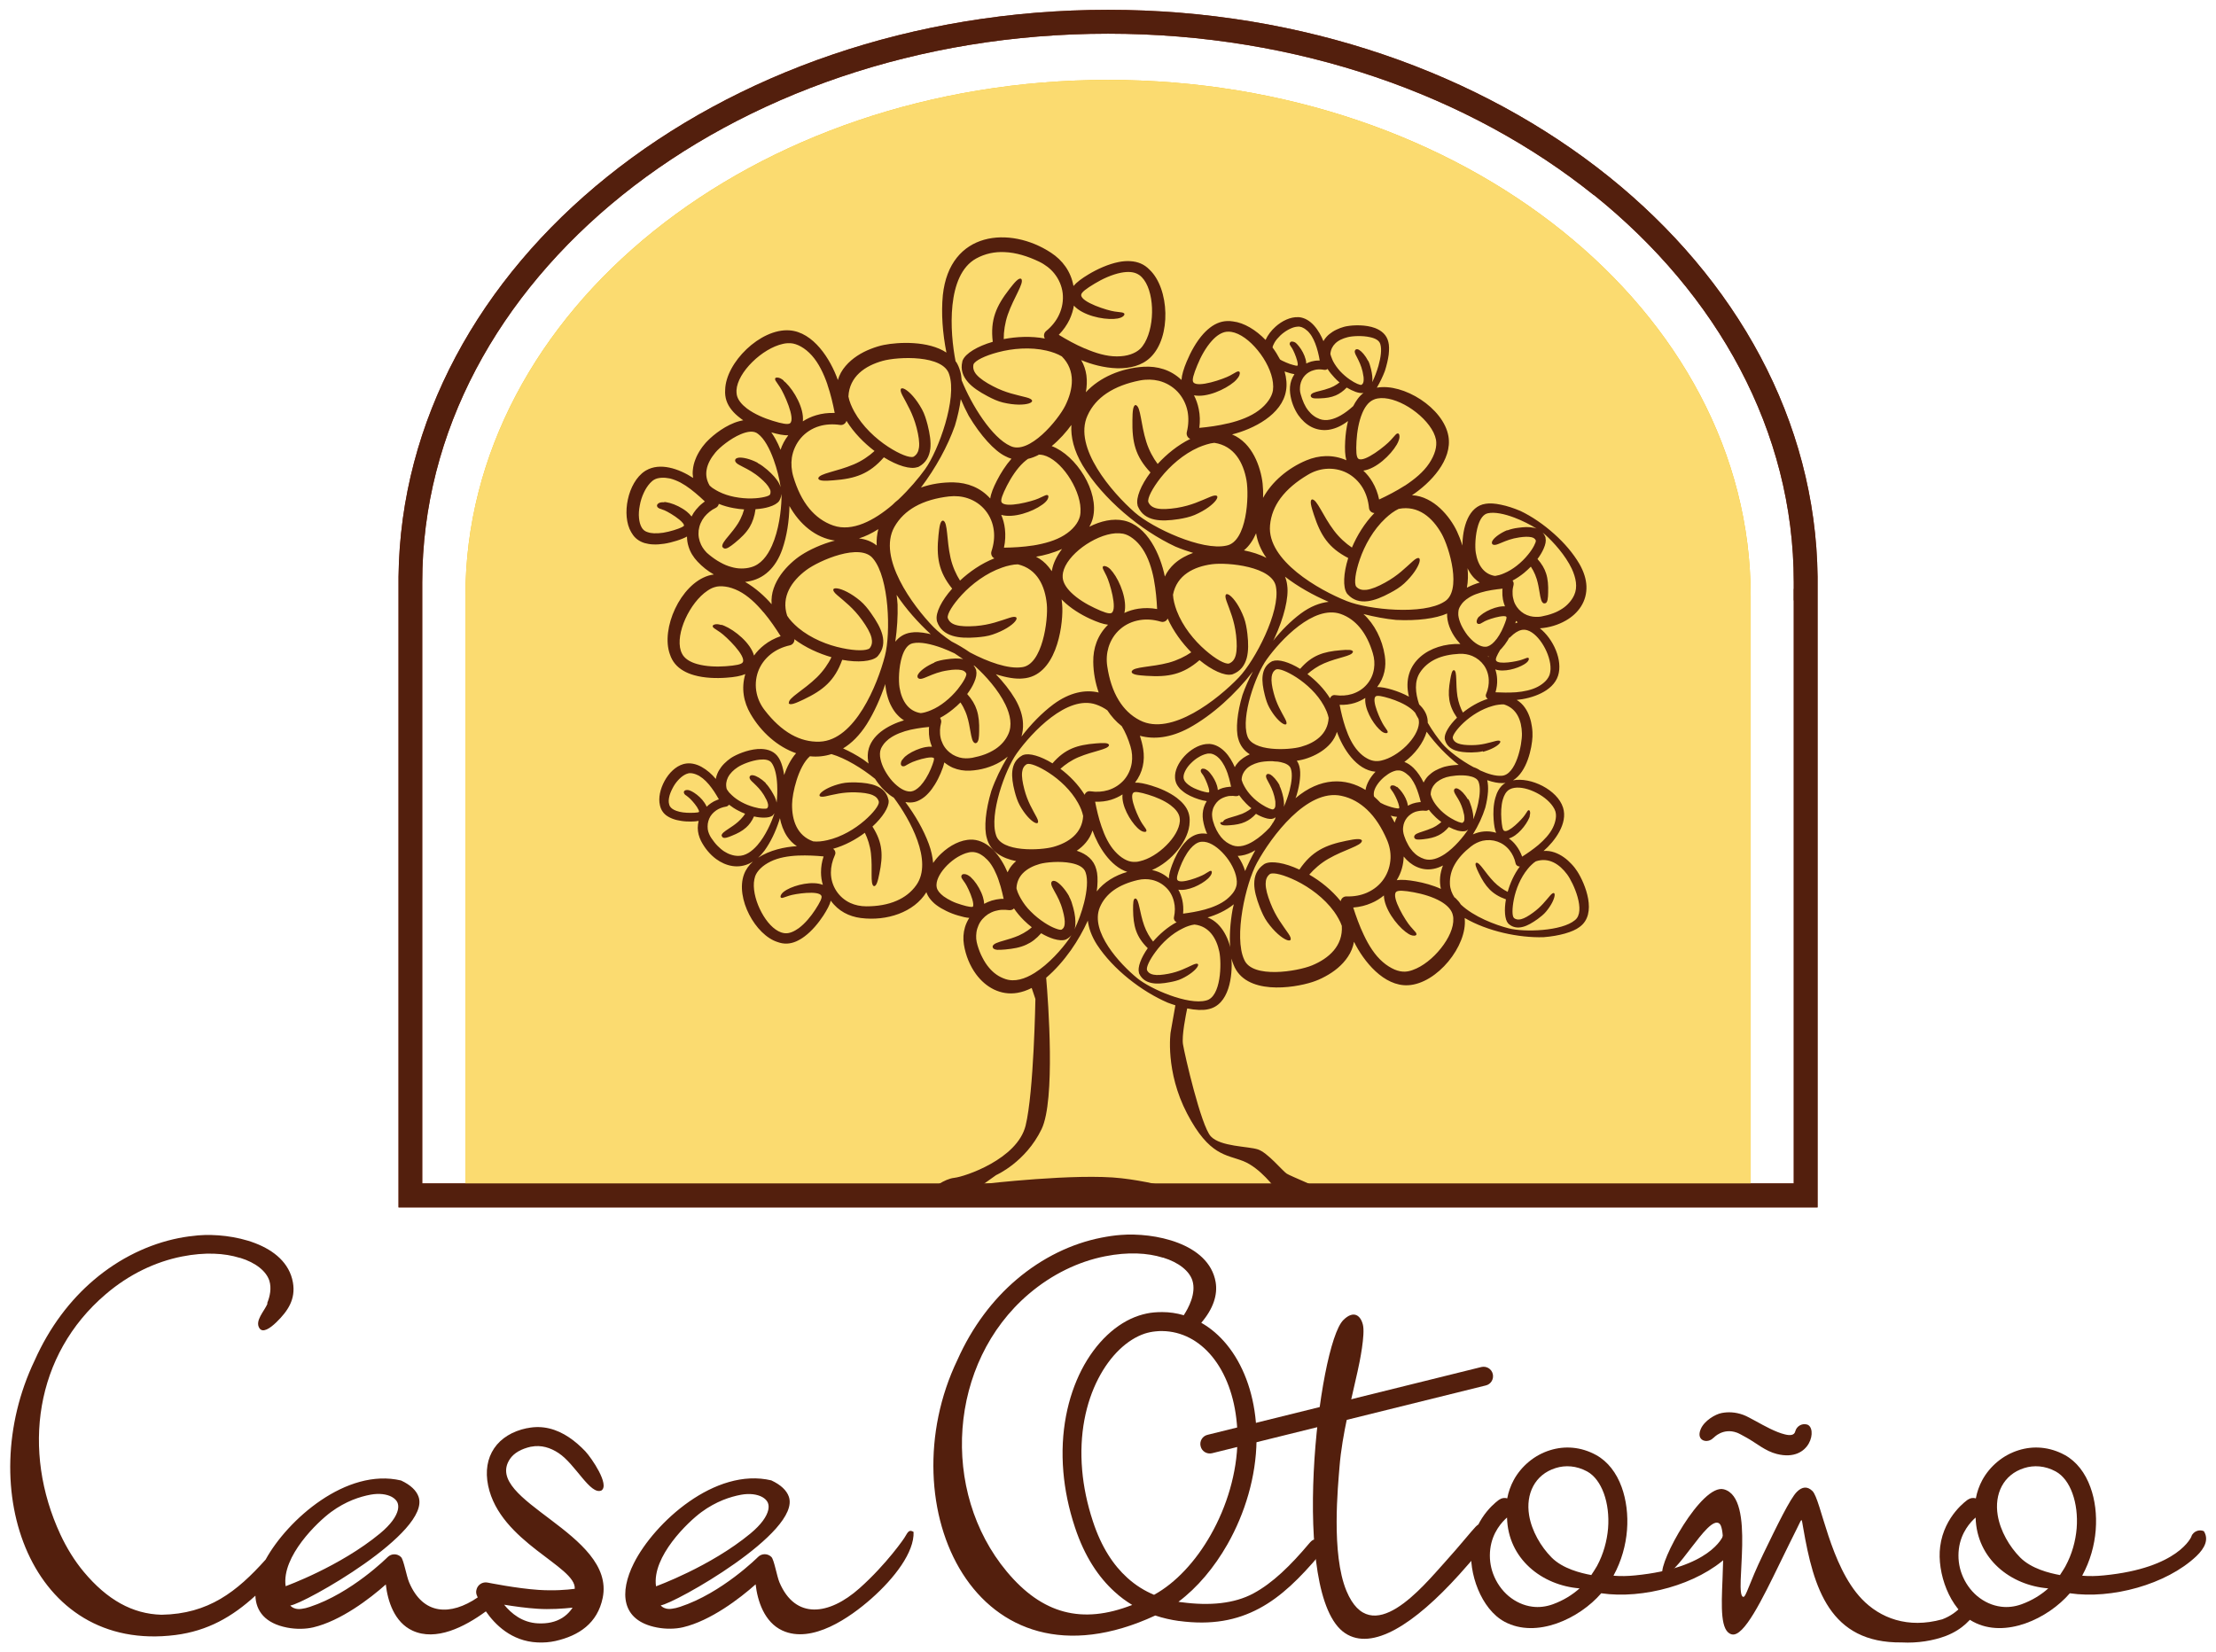 <svg width="177" height="132" viewBox="0 0 177 132" fill="none" xmlns="http://www.w3.org/2000/svg">
<path d="M127.314 15.594C117.392 7.628 103.674 2.692 88.504 2.692C73.335 2.692 59.617 7.619 49.695 15.594C39.834 23.526 33.726 34.452 33.726 46.52V46.763V47.016V47.965V94.535H143.274V47.965H143.265V47.085L143.274 47.016V46.746V46.502C143.274 34.435 137.175 23.509 127.314 15.577M88.504 0.785C104.108 0.785 118.252 5.878 128.504 14.114C138.687 22.298 145.029 33.582 145.177 46.075V46.52V96.451H31.832V46.52V46.354V46.075C31.98 33.582 38.322 22.298 48.505 14.114C58.748 5.878 72.892 0.785 88.504 0.785Z" fill="#8E3920"/>
<path fill-rule="evenodd" clip-rule="evenodd" d="M88.504 6.383C116.853 6.383 139.833 24.849 139.833 47.625C139.833 47.782 139.833 47.939 139.833 48.095V94.622H37.175V48.095C37.175 47.939 37.175 47.782 37.175 47.625C37.175 24.849 60.155 6.383 88.504 6.383Z" fill="#F7BF11"/>
<path d="M92.179 127.402C93.908 126.453 95.516 124.72 96.715 122.596C97.992 120.341 98.808 117.659 98.843 115.03C98.843 114.595 98.834 114.159 98.791 113.715C98.6 111.547 97.896 109.684 96.819 108.37C95.785 107.107 94.403 106.35 92.822 106.332C92.666 106.332 92.501 106.332 92.301 106.358C92.006 106.385 91.719 106.446 91.441 106.533C90.033 107.003 88.678 108.283 87.722 110.137C86.732 112.052 86.185 114.569 86.437 117.45C86.549 118.748 86.828 120.123 87.297 121.542C87.974 123.606 88.939 125.042 90.033 126.035C90.711 126.653 91.441 127.097 92.197 127.411M95.95 105.671C96.715 106.106 97.401 106.698 97.992 107.421C99.26 108.97 100.094 111.13 100.311 113.602C100.355 114.064 100.364 114.551 100.364 115.065C100.329 117.964 99.443 120.898 98.044 123.362C96.984 125.225 95.629 126.836 94.126 127.959L94.343 127.994H94.369C96.628 128.299 98.591 128.107 100.103 127.297C101.658 126.462 103.083 125.06 104.551 123.318C104.821 122.996 105.012 122.857 105.333 123.127C105.655 123.397 105.689 123.876 105.42 124.189C103.839 126.061 102.344 127.55 100.581 128.49C98.791 129.448 96.767 129.84 94.169 129.491H94.143C93.526 129.404 92.9 129.265 92.275 129.056C77.896 135.725 70.885 120.263 76.471 108.64C77.662 105.967 79.312 103.816 81.198 102.214C83.265 100.456 85.62 99.332 87.974 98.871C88.513 98.766 89.026 98.688 89.529 98.653C92.145 98.444 96.549 99.289 97.097 102.414C97.271 103.424 96.914 104.548 95.95 105.671ZM94.543 105.079C94.916 104.513 95.568 103.32 95.238 102.284C94.994 101.544 94.178 100.856 92.9 100.464H92.866C91.667 100.09 90.103 99.994 88.261 100.36C86.15 100.778 84.03 101.788 82.171 103.372C75.733 108.857 75.081 119.148 80.416 125.547C83.239 128.934 86.419 129.787 90.433 128.211C89.947 127.915 89.477 127.576 89.026 127.158C87.749 126 86.636 124.355 85.863 122.021C85.351 120.48 85.055 119 84.934 117.581C84.664 114.403 85.281 111.6 86.385 109.441C87.523 107.229 89.191 105.679 90.972 105.096C91.38 104.965 91.78 104.878 92.171 104.844C92.379 104.826 92.596 104.817 92.831 104.817C93.422 104.817 93.987 104.904 94.525 105.061L94.543 105.079Z" fill="#531F0D"/>
<path d="M96.81 116.092C96.402 116.188 95.993 115.944 95.898 115.535C95.794 115.126 96.046 114.717 96.454 114.621L118.322 109.205C118.73 109.11 119.138 109.353 119.234 109.763C119.33 110.172 119.086 110.581 118.678 110.677L96.81 116.092Z" fill="#531F0D"/>
<path d="M107.305 105.444C108.122 104.643 108.678 105.079 108.86 105.827C109.052 106.585 108.608 108.805 108.435 109.554C107.948 111.8 107.201 114.56 106.993 117.163C106.88 118.634 106.306 124.119 107.549 127.097C109.529 131.833 113.622 126.775 115.437 124.764C116.045 124.093 116.567 123.475 117.01 122.953C117.375 122.517 117.688 122.152 117.87 121.96C118.148 121.647 118.626 121.629 118.939 121.908C119.243 122.187 119.269 122.674 118.991 122.979C118.721 123.275 118.461 123.58 118.165 123.937C117.705 124.476 117.149 125.129 116.558 125.782C112.953 129.77 109.608 131.912 107.436 130.466C102.961 127.498 105.281 107.438 107.297 105.453" fill="#531F0D"/>
<path d="M127.105 125.817C127.218 125.652 127.462 125.277 127.557 125.103C128.07 124.154 128.356 123.11 128.443 122.091C128.522 121.081 128.4 120.106 128.104 119.296C127.809 118.495 127.357 117.868 126.767 117.546C125.915 117.085 125.029 117.032 124.256 117.276C122.579 117.799 121.858 119.357 122.136 121.046C122.344 122.309 123.074 123.554 123.934 124.424C124.829 125.321 126.263 125.669 127.114 125.826M126.167 126.888C123.178 126.653 120.45 124.546 120.372 121.229C119.981 121.569 119.199 122.404 119.034 123.736C118.947 124.433 119.034 125.112 119.26 125.721C119.521 126.427 119.955 127.045 120.502 127.506C121.05 127.959 121.701 128.264 122.396 128.351C122.918 128.42 123.474 128.359 124.03 128.159C124.864 127.855 125.576 127.419 126.167 126.888ZM137.609 122.718C137.774 122.335 138.217 122.152 138.6 122.317C139.017 122.962 138.695 123.658 138 124.32C135.594 126.592 131.215 127.767 127.896 127.28C126.158 129.3 122.727 130.928 120.172 129.552C118.296 128.542 117.27 125.643 117.54 123.554C117.853 121.064 119.755 119.792 119.764 119.792C119.955 119.662 120.19 119.636 120.389 119.697C120.485 119.183 120.659 118.695 120.902 118.243C121.206 117.677 121.632 117.172 122.127 116.763C122.622 116.353 123.196 116.04 123.821 115.848C124.968 115.491 126.263 115.561 127.496 116.24C128.426 116.754 129.121 117.668 129.529 118.8C129.894 119.81 130.051 121.011 129.955 122.23C129.859 123.449 129.512 124.703 128.886 125.852V125.878C129.434 125.922 130.007 125.913 130.598 125.852C136.61 125.269 137.609 122.735 137.609 122.726V122.718Z" fill="#531F0D"/>
<path d="M132.787 125.739C132.483 124.807 135.915 118.504 137.687 118.974C140.311 119.662 138.461 127.367 139.234 127.567C139.46 127.619 139.677 126.54 140.841 124.137C141.927 121.891 142.987 119.714 143.517 119.183C143.943 118.756 144.36 118.713 144.768 119.113C145.463 119.81 146.158 125.077 148.713 127.741C150.163 129.256 152.379 130.127 155.133 129.361C156.523 128.838 157.07 127.785 157.07 127.785C157.705 127.08 159.19 127.741 157.001 129.735C156.636 130.066 156.115 130.423 155.411 130.693C154.412 131.067 153.17 131.276 151.901 131.207C146.141 131.276 144.855 126.853 144.03 122.065C143.873 121.177 143.952 121.273 143.543 122.074C143.144 122.866 142.674 123.832 142.197 124.807C140.763 127.75 139.286 130.806 138.322 130.562C137.409 130.336 137.488 128.412 137.583 126.174C137.679 123.876 137.705 122.004 137.331 121.708C136.393 120.968 133.795 126.261 132.787 125.748" fill="#531F0D"/>
<path d="M136.862 114.856C136.402 115.361 135.429 115.117 135.846 114.159C136.132 113.489 137.01 112.975 137.514 112.88C138.009 112.784 138.6 112.792 139.243 113.028C139.503 113.123 139.842 113.315 140.25 113.533C140.928 113.907 141.832 114.412 142.561 114.586C142.97 114.69 143.317 114.673 143.395 114.342C143.5 113.942 143.908 113.689 144.316 113.794C145.194 114.011 144.655 116.841 141.927 116.153C141.006 115.927 140.276 115.274 139.521 114.856C139.164 114.656 138.86 114.49 138.73 114.447C137.609 114.037 136.871 114.856 136.871 114.865" fill="#531F0D"/>
<path d="M164.542 125.817C164.646 125.652 164.898 125.277 164.985 125.103C165.498 124.154 165.785 123.11 165.871 122.091C165.95 121.081 165.828 120.106 165.533 119.296C165.246 118.495 164.785 117.868 164.195 117.546C163.343 117.085 162.457 117.032 161.684 117.276C160.007 117.799 159.286 119.357 159.564 121.046C159.772 122.309 160.502 123.554 161.362 124.424C162.257 125.321 163.691 125.669 164.542 125.826M163.595 126.888C160.606 126.653 157.887 124.546 157.8 121.229C157.409 121.569 156.627 122.404 156.462 123.736C156.375 124.433 156.462 125.112 156.688 125.721C156.949 126.427 157.383 127.045 157.931 127.506C158.478 127.959 159.13 128.264 159.833 128.351C160.355 128.42 160.911 128.359 161.467 128.159C162.301 127.855 163.013 127.419 163.604 126.888H163.595ZM175.037 122.718C175.202 122.335 175.646 122.152 176.028 122.317C176.436 122.962 176.123 123.658 175.428 124.32C173.022 126.592 168.643 127.767 165.324 127.28C163.587 129.3 160.155 130.928 157.6 129.552C155.724 128.542 154.699 125.643 154.968 123.554C155.281 121.064 157.183 119.792 157.192 119.792C157.383 119.662 157.618 119.636 157.818 119.697C157.913 119.183 158.087 118.695 158.33 118.243C158.634 117.677 159.06 117.172 159.555 116.763C160.05 116.353 160.624 116.04 161.249 115.848C162.396 115.491 163.691 115.561 164.933 116.24C165.863 116.754 166.558 117.668 166.966 118.8C167.34 119.81 167.487 121.011 167.392 122.23C167.296 123.449 166.949 124.703 166.323 125.852V125.878C166.871 125.922 167.444 125.913 168.035 125.852C174.047 125.269 175.046 122.735 175.046 122.726L175.037 122.718Z" fill="#531F0D"/>
<path d="M52.397 126.723C52.397 126.723 56.723 125.164 59.938 122.509C60.807 121.786 61.241 121.151 61.363 120.628C61.415 120.384 61.398 120.184 61.319 120.019C61.241 119.853 61.085 119.705 60.885 119.592C60.468 119.366 59.868 119.287 59.191 119.409C58.765 119.488 58.27 119.618 57.731 119.836C57.201 120.054 56.619 120.358 56.028 120.794C54.96 121.577 52.067 124.337 52.397 126.714M52.779 128.246C52.701 128.124 52.918 128.621 53.665 128.516C53.874 128.49 54.1 128.438 54.325 128.36C57.67 127.263 60.538 124.389 60.546 124.381C60.842 124.085 61.319 124.085 61.615 124.381C61.832 124.598 62.049 125.913 62.258 126.409C63.517 129.378 66.193 129.065 68.652 126.879C70.807 124.964 72.301 122.796 72.301 122.744C72.518 122.387 72.614 122.161 72.97 122.378C73.04 123.989 71.45 126.07 69.599 127.707C67.905 129.204 64.873 131.346 62.492 130.257C61.041 129.587 60.503 127.881 60.355 126.566C59.095 127.689 56.767 129.474 54.551 129.996C53.952 130.136 53.196 130.153 52.475 130.014C49.599 129.465 49.46 127.202 50.633 124.868C52.258 121.647 57.114 117.198 61.606 118.26C62.388 118.626 62.831 119.07 63.005 119.557C64.021 122.404 53.848 128.116 52.77 128.246H52.779ZM22.814 126.714C22.814 126.714 27.141 125.156 30.355 122.5C31.224 121.777 31.658 121.142 31.78 120.62C31.832 120.376 31.815 120.176 31.737 120.01C31.658 119.845 31.502 119.697 31.302 119.583C30.885 119.357 30.286 119.279 29.608 119.401C29.182 119.479 28.687 119.61 28.148 119.827C27.618 120.045 27.036 120.35 26.446 120.785C25.377 121.569 22.484 124.328 22.814 126.705V126.714ZM21.337 104.112C21.563 103.564 21.702 102.902 21.511 102.301C21.267 101.561 20.451 100.873 19.174 100.482H19.139C17.94 100.107 16.376 100.012 14.534 100.377C12.423 100.795 10.303 101.796 8.444 103.39C2.762 108.23 1.728 115.909 4.821 122.578C5.325 123.658 5.942 124.668 6.689 125.565C8.557 127.802 10.581 128.934 12.901 128.995C16.663 128.934 18.93 127.141 21.215 124.59C22.97 121.394 27.671 117.241 32.032 118.269C32.814 118.634 33.257 119.078 33.431 119.566C34.447 122.413 24.273 128.124 23.196 128.255C23.109 128.133 23.335 128.629 24.082 128.525C24.3 128.499 24.517 128.447 24.743 128.368C28.088 127.271 30.955 124.398 30.963 124.389C31.259 124.093 31.737 124.093 32.032 124.389C32.249 124.607 32.466 125.922 32.684 126.418C33.787 129.021 35.976 129.1 38.157 127.611L38.105 127.489C38.035 127.341 38.009 127.175 38.053 127.01C38.14 126.601 38.539 126.34 38.956 126.427C38.956 126.427 41.285 126.897 43.022 127.01C44.239 127.088 45.255 127.01 45.907 126.923C46.046 125.129 39.938 123.214 38.991 118.687C38.748 117.511 38.93 116.501 39.469 115.7C40.016 114.891 40.92 114.334 42.084 114.09H42.119C43.361 113.829 44.482 114.177 45.446 114.821C45.916 115.135 46.35 115.518 46.749 115.935C47.254 116.475 48.722 118.626 48.035 119.07C47.149 119.453 45.976 116.98 44.621 116.083C43.969 115.648 43.222 115.413 42.432 115.57H42.406C41.632 115.744 41.05 116.075 40.729 116.554C38.513 119.879 49.2 122.491 48.14 127.646C47.723 129.674 46.246 130.667 44.36 131.093C43.917 131.189 43.439 131.233 42.927 131.207C40.85 131.111 39.53 129.77 38.809 128.725C37.097 129.979 34.821 131.128 32.953 130.266C31.493 129.596 30.963 127.889 30.816 126.575C29.556 127.698 27.227 129.483 25.012 130.005C24.413 130.144 23.657 130.162 22.936 130.022C21.181 129.683 20.442 128.708 20.399 127.471C18.557 129.16 16.593 130.284 14.013 130.614C2.467 132.077 -2.156 118.939 2.771 108.674C3.961 106.002 5.612 103.851 7.497 102.249C9.565 100.49 11.919 99.376 14.274 98.906C14.812 98.801 15.325 98.732 15.829 98.688C18.444 98.471 22.849 99.324 23.396 102.449C23.631 103.79 22.996 104.73 22.076 105.627C21.546 106.141 20.989 106.489 20.729 106.115C20.32 105.523 21.128 104.73 21.372 104.13L21.337 104.112ZM45.733 128.429C44.977 128.508 43.917 128.586 42.918 128.516C42.067 128.464 41.076 128.325 40.268 128.194C40.833 128.891 41.711 129.622 42.97 129.683C43.352 129.7 43.7 129.674 44.013 129.605C44.691 129.457 45.212 129.108 45.577 128.647C45.629 128.577 45.69 128.508 45.733 128.429Z" fill="#531F0D"/>
<path fill-rule="evenodd" clip-rule="evenodd" d="M88.504 6.383C116.853 6.383 139.833 24.849 139.833 47.625C139.833 47.782 139.833 47.939 139.833 48.095V94.622H37.175V48.095C37.175 47.939 37.175 47.782 37.175 47.625C37.175 24.849 60.155 6.383 88.504 6.383Z" fill="#FBDB70"/>
<path d="M127.314 15.594C117.392 7.628 103.674 2.692 88.504 2.692C73.335 2.692 59.617 7.619 49.695 15.594C39.834 23.526 33.726 34.452 33.726 46.52V46.763V47.016V47.965V94.535H143.274V47.965H143.265V47.085L143.274 47.016V46.746V46.502C143.274 34.435 137.175 23.509 127.314 15.577M88.504 0.785C104.108 0.785 118.252 5.878 128.504 14.114C138.687 22.298 145.029 33.582 145.177 46.075V46.52V96.451H31.832V46.52V46.354V46.075C31.98 33.582 38.322 22.298 48.505 14.114C58.748 5.878 72.892 0.785 88.504 0.785Z" fill="#531F0D"/>
<path d="M122.197 65.186C122.179 65.23 122.162 65.282 122.144 65.334C121.893 65.926 121.206 66.788 120.52 66.98C120.737 67.136 120.928 67.319 121.093 67.537C121.293 67.798 121.458 68.094 121.58 68.433C122.005 68.163 122.457 67.85 122.874 67.502C123.361 67.084 123.787 66.623 124.03 66.126C124.151 65.882 124.23 65.63 124.264 65.395C124.299 65.177 124.282 64.977 124.23 64.803C124.186 64.681 124.125 64.55 124.038 64.428C123.717 63.95 123.135 63.506 122.501 63.227C121.884 62.948 121.232 62.835 120.763 62.983C120.676 63.009 120.598 63.053 120.52 63.096C120.285 63.253 120.129 63.54 120.033 63.88C119.894 64.368 119.886 64.942 119.92 65.438C119.964 65.978 120.016 66.309 120.146 66.37C120.494 66.562 121.562 65.447 121.771 65.142C121.84 65.038 121.901 64.942 121.953 64.873C121.979 64.829 122.005 64.785 122.04 64.751C122.118 64.69 122.171 64.733 122.197 64.803C122.24 64.925 122.214 65.064 122.179 65.195M90.702 71.777C90.989 71.855 91.015 72.882 91.389 73.936C91.562 74.423 91.832 74.885 92.101 75.216C92.605 74.632 93.257 74.058 93.987 73.666C93.83 73.614 93.735 73.44 93.769 73.274C93.865 72.83 93.865 72.412 93.769 72.038C93.665 71.585 93.448 71.193 93.135 70.897C92.831 70.601 92.44 70.384 92.006 70.288C91.649 70.21 91.267 70.21 90.868 70.305C90.155 70.471 89.469 70.741 88.921 71.141C88.461 71.481 88.079 71.925 87.844 72.491C87.045 74.423 89.46 77.018 90.833 78.141C91.919 79.029 94.907 80.309 96.332 79.926C97.54 79.656 97.583 76.948 97.392 76.025C97.166 74.963 96.593 73.997 95.411 73.858C95.272 73.875 95.116 73.91 94.96 73.962C94.803 74.014 94.647 74.075 94.499 74.153C93.596 74.58 92.822 75.32 92.301 76.034C91.814 76.687 91.545 77.27 91.615 77.497C91.71 77.706 91.893 77.819 92.136 77.862C92.44 77.923 92.848 77.88 93.317 77.793C94.186 77.627 94.734 77.323 95.29 77.07C96.089 76.713 95.689 77.566 94.386 78.185C94.099 78.324 93.769 78.402 93.439 78.463C92.892 78.568 92.414 78.611 92.014 78.533C91.554 78.446 91.206 78.219 90.998 77.793C90.989 77.767 90.98 77.749 90.972 77.723V77.697C90.85 77.288 91.128 76.522 91.675 75.747C90.737 74.824 90.52 73.971 90.503 72.674C90.503 72.186 90.503 71.768 90.694 71.777H90.702ZM96.593 70.079C96.593 70.079 96.515 70.157 96.471 70.201C95.959 70.671 94.881 71.202 94.117 71.072C94.256 71.315 94.36 71.594 94.43 71.881C94.508 72.229 94.534 72.604 94.499 72.987C95.038 72.917 95.629 72.822 96.202 72.665H96.211C96.871 72.482 97.505 72.221 97.974 71.846C98.209 71.655 98.4 71.455 98.548 71.237C98.678 71.037 98.756 70.828 98.782 70.636C98.8 70.497 98.791 70.34 98.765 70.175C98.669 69.557 98.296 68.851 97.801 68.285C97.314 67.728 96.732 67.31 96.202 67.249C96.106 67.241 96.011 67.241 95.915 67.249C95.611 67.293 95.325 67.511 95.081 67.798C94.725 68.216 94.447 68.782 94.256 69.278C94.047 69.826 93.952 70.175 94.047 70.305C94.299 70.654 95.863 70.044 96.211 69.835C96.324 69.766 96.428 69.696 96.515 69.652C96.558 69.626 96.61 69.583 96.662 69.574C96.767 69.548 96.793 69.609 96.793 69.696C96.784 69.835 96.689 69.966 96.593 70.07V70.079ZM62.675 71.185C62.727 71.15 62.779 71.115 62.84 71.08C63.544 70.68 64.899 70.358 65.724 70.688C65.629 70.366 65.577 70.035 65.577 69.687C65.577 69.278 65.637 68.843 65.785 68.416C65.159 68.355 64.456 68.32 63.77 68.346H63.761C62.962 68.381 62.179 68.512 61.545 68.825C61.233 68.982 60.955 69.165 60.746 69.374C60.546 69.565 60.398 69.783 60.32 69.992C60.268 70.149 60.233 70.323 60.216 70.514C60.164 71.237 60.416 72.134 60.833 72.9C61.241 73.657 61.797 74.275 62.388 74.484C62.492 74.519 62.605 74.545 62.709 74.554C63.066 74.58 63.439 74.406 63.804 74.145C64.317 73.762 64.777 73.196 65.116 72.674C65.49 72.099 65.681 71.724 65.611 71.568C65.412 71.106 63.491 71.402 63.04 71.55C62.883 71.603 62.753 71.646 62.649 71.681C62.588 71.698 62.518 71.733 62.466 71.733C62.345 71.733 62.327 71.655 62.353 71.559C62.405 71.402 62.536 71.28 62.675 71.185ZM90.989 66.257C90.937 66.222 90.894 66.17 90.841 66.126C90.259 65.56 89.564 64.35 89.66 63.462C89.382 63.645 89.078 63.784 88.748 63.889C88.357 64.011 87.922 64.063 87.471 64.045C87.592 64.664 87.749 65.351 87.974 66.004C88.235 66.779 88.582 67.493 89.052 68.007C89.286 68.268 89.538 68.477 89.799 68.625C90.042 68.764 90.285 68.843 90.511 68.851C90.676 68.86 90.859 68.851 91.041 68.799C91.754 68.642 92.536 68.155 93.153 67.537C93.761 66.936 94.195 66.222 94.239 65.595C94.239 65.482 94.239 65.369 94.212 65.264C94.134 64.916 93.865 64.603 93.509 64.333C93.005 63.95 92.327 63.671 91.728 63.488C91.076 63.288 90.659 63.21 90.529 63.323C90.146 63.645 90.963 65.412 91.232 65.795C91.319 65.926 91.406 66.039 91.467 66.135C91.502 66.187 91.545 66.239 91.562 66.3C91.597 66.422 91.528 66.457 91.432 66.457C91.267 66.457 91.111 66.353 90.989 66.257ZM108.052 52.092C107.983 52.414 106.88 52.51 105.768 52.988C105.255 53.206 104.777 53.537 104.43 53.85C105.099 54.355 105.759 55.017 106.237 55.792C106.289 55.618 106.463 55.496 106.645 55.531C107.132 55.6 107.583 55.565 107.983 55.444C108.461 55.295 108.869 55.034 109.173 54.677C109.477 54.329 109.677 53.894 109.747 53.415C109.807 53.023 109.781 52.605 109.651 52.179C109.425 51.413 109.086 50.69 108.609 50.124C108.209 49.645 107.705 49.262 107.079 49.044C104.933 48.313 102.292 51.116 101.172 52.684C100.285 53.92 99.112 57.254 99.625 58.778C99.999 60.067 102.935 59.936 103.917 59.657C105.046 59.344 106.054 58.648 106.124 57.35C106.089 57.194 106.046 57.037 105.976 56.863C105.907 56.697 105.828 56.541 105.741 56.375C105.22 55.426 104.36 54.642 103.561 54.12C102.822 53.641 102.171 53.389 101.927 53.476C101.71 53.598 101.606 53.798 101.571 54.068C101.528 54.407 101.597 54.843 101.728 55.339C101.971 56.271 102.336 56.837 102.648 57.429C103.092 58.273 102.145 57.899 101.389 56.532C101.224 56.236 101.111 55.879 101.024 55.531C100.876 54.947 100.798 54.425 100.85 53.989C100.911 53.485 101.128 53.084 101.58 52.84C101.606 52.823 101.632 52.814 101.658 52.806H101.684C102.119 52.649 102.961 52.884 103.847 53.432C104.786 52.353 105.689 52.057 107.088 51.944C107.618 51.9 108.061 51.874 108.07 52.083L108.052 52.092ZM110.294 58.369C110.251 58.334 110.207 58.291 110.155 58.247C109.608 57.716 108.965 56.584 109.052 55.757C108.791 55.922 108.504 56.062 108.2 56.157C107.827 56.271 107.427 56.323 107.001 56.305C107.114 56.889 107.262 57.524 107.47 58.134C107.714 58.856 108.035 59.518 108.478 60.006C108.695 60.249 108.939 60.45 109.182 60.58C109.408 60.711 109.634 60.781 109.851 60.798C109.999 60.807 110.172 60.798 110.346 60.754C111.006 60.606 111.745 60.154 112.327 59.579C112.892 59.013 113.3 58.351 113.335 57.768C113.335 57.664 113.335 57.559 113.309 57.455V57.437C113.204 57.272 113.118 57.106 113.031 56.932C112.926 56.81 112.796 56.688 112.657 56.584C112.179 56.227 111.554 55.966 110.998 55.792C110.39 55.609 110.007 55.531 109.877 55.635C109.521 55.94 110.285 57.585 110.529 57.951C110.615 58.073 110.694 58.186 110.746 58.273C110.781 58.325 110.824 58.378 110.833 58.421C110.867 58.534 110.798 58.569 110.711 58.569C110.555 58.569 110.416 58.473 110.294 58.378V58.369ZM98.261 75.677C98.192 74.824 98.252 73.762 98.452 72.647C98.478 72.508 98.513 72.377 98.548 72.238C97.931 72.743 97.132 73.1 96.454 73.292C96.758 73.405 97.027 73.588 97.253 73.805C97.696 74.232 97.992 74.806 98.165 75.329C98.209 75.442 98.235 75.564 98.261 75.668V75.677ZM108.782 67.171C108.748 67.572 107.392 67.859 106.098 68.608C105.489 68.956 104.96 69.426 104.577 69.87C105.481 70.392 106.384 71.115 107.088 71.994C107.123 71.768 107.323 71.603 107.549 71.611C108.157 71.629 108.704 71.524 109.182 71.315C109.755 71.063 110.216 70.68 110.537 70.201C110.859 69.722 111.041 69.156 111.067 68.555C111.085 68.068 110.989 67.554 110.763 67.049C110.372 66.144 109.851 65.299 109.182 64.672C108.617 64.141 107.94 63.741 107.14 63.575C104.395 62.983 101.545 66.832 100.398 68.93C99.495 70.584 98.53 74.859 99.382 76.67C100.033 78.202 103.63 77.601 104.794 77.122C106.141 76.565 107.279 75.564 107.175 73.962C107.114 73.779 107.027 73.588 106.914 73.387C106.81 73.196 106.688 73.004 106.558 72.822C105.768 71.733 104.603 70.889 103.543 70.366C102.562 69.887 101.719 69.67 101.441 69.818C101.189 70.001 101.093 70.27 101.093 70.601C101.093 71.028 101.241 71.55 101.476 72.142C101.91 73.257 102.449 73.901 102.909 74.58C103.578 75.555 102.353 75.233 101.224 73.657C100.98 73.318 100.789 72.891 100.624 72.473C100.355 71.777 100.181 71.15 100.181 70.601C100.181 69.966 100.398 69.452 100.911 69.078C100.937 69.06 100.972 69.043 100.998 69.017L101.033 68.999C101.545 68.747 102.622 68.921 103.787 69.469C104.777 68.007 105.854 67.502 107.557 67.162C108.2 67.032 108.756 66.936 108.791 67.188L108.782 67.171ZM116.193 71.69C116.193 71.69 116.254 71.751 116.289 71.777C116.445 71.925 116.575 72.081 116.68 72.255C117.714 73.239 119.443 73.892 120.511 74.162C121.754 74.484 124.751 74.389 125.793 73.509C126.697 72.813 125.681 70.532 125.168 69.844C124.568 69.043 123.717 68.46 122.674 68.808C122.562 68.877 122.449 68.965 122.336 69.078C122.223 69.182 122.118 69.295 122.023 69.417C121.441 70.123 121.076 71.045 120.919 71.838C120.772 72.578 120.772 73.17 120.919 73.326C121.076 73.466 121.276 73.483 121.493 73.431C121.771 73.361 122.092 73.17 122.449 72.909C123.109 72.43 123.448 71.96 123.813 71.542C124.343 70.932 124.343 71.803 123.491 72.822C123.309 73.048 123.057 73.239 122.813 73.422C122.396 73.718 122.014 73.945 121.649 74.04C121.232 74.153 120.85 74.101 120.52 73.823C120.502 73.805 120.485 73.788 120.468 73.77L120.45 73.753C120.198 73.457 120.129 72.708 120.285 71.846C119.147 71.437 118.635 70.81 118.113 69.739C117.922 69.339 117.757 68.982 117.922 68.921C118.191 68.877 118.617 69.722 119.33 70.453C119.66 70.793 120.068 71.072 120.424 71.246C120.615 70.558 120.937 69.835 121.397 69.217C121.241 69.234 121.093 69.13 121.058 68.973C120.972 68.564 120.798 68.216 120.581 67.937C120.32 67.598 119.981 67.363 119.608 67.232C119.234 67.101 118.834 67.075 118.426 67.162C118.105 67.241 117.783 67.389 117.488 67.624C116.958 68.042 116.489 68.529 116.184 69.078C115.924 69.539 115.785 70.061 115.811 70.627C115.828 71.019 115.967 71.376 116.184 71.707L116.193 71.69ZM112.457 74.571C112.396 74.537 112.336 74.493 112.266 74.441C111.519 73.866 110.555 72.569 110.537 71.533C110.242 71.777 109.912 71.986 109.538 72.142C109.104 72.334 108.617 72.456 108.087 72.499C108.313 73.196 108.582 73.962 108.93 74.685C109.33 75.538 109.825 76.313 110.442 76.844C110.746 77.114 111.076 77.314 111.389 77.453C111.684 77.575 111.979 77.636 112.24 77.619C112.431 77.61 112.631 77.566 112.84 77.488C113.639 77.21 114.473 76.539 115.098 75.747C115.715 74.972 116.124 74.093 116.08 73.37C116.08 73.239 116.045 73.109 116.011 72.987C115.872 72.595 115.524 72.273 115.081 72.012C114.447 71.646 113.63 71.411 112.918 71.28C112.145 71.141 111.658 71.106 111.51 71.254C111.111 71.681 112.292 73.596 112.657 74.005C112.779 74.145 112.892 74.267 112.979 74.371C113.022 74.423 113.092 74.484 113.118 74.545C113.178 74.676 113.1 74.737 112.987 74.746C112.796 74.763 112.605 74.676 112.449 74.571H112.457ZM104.794 39.894C105.203 39.885 105.646 41.191 106.549 42.384C106.966 42.941 107.496 43.42 107.983 43.742C108.391 42.784 108.991 41.792 109.781 40.982C109.555 40.982 109.364 40.799 109.347 40.573C109.286 39.964 109.112 39.432 108.852 38.988C108.539 38.457 108.087 38.039 107.583 37.778C107.071 37.517 106.489 37.404 105.889 37.456C105.403 37.5 104.907 37.656 104.438 37.944C103.587 38.449 102.822 39.067 102.275 39.807C101.814 40.434 101.51 41.156 101.441 41.975C101.198 44.778 105.35 47.138 107.575 48.017C109.321 48.714 113.682 49.14 115.359 48.069C116.801 47.233 115.767 43.733 115.142 42.628C114.421 41.357 113.291 40.347 111.719 40.651C111.545 40.73 111.363 40.843 111.18 40.974C111.006 41.104 110.833 41.243 110.668 41.4C109.686 42.314 108.991 43.577 108.609 44.7C108.252 45.736 108.148 46.598 108.322 46.859C108.53 47.094 108.808 47.155 109.138 47.12C109.555 47.068 110.059 46.859 110.624 46.546C111.675 45.971 112.249 45.361 112.857 44.822C113.743 44.029 113.578 45.292 112.153 46.615C111.84 46.903 111.449 47.146 111.05 47.355C110.398 47.712 109.79 47.956 109.251 48.026C108.626 48.104 108.087 47.956 107.653 47.486C107.627 47.46 107.609 47.434 107.583 47.407L107.566 47.373C107.262 46.903 107.297 45.806 107.688 44.578C106.115 43.768 105.481 42.767 104.942 41.113C104.742 40.495 104.569 39.955 104.821 39.885L104.794 39.894ZM111.667 35.323C111.641 35.384 111.597 35.454 111.562 35.523C111.085 36.342 109.92 37.456 108.895 37.595C109.173 37.857 109.425 38.161 109.625 38.51C109.868 38.919 110.051 39.389 110.155 39.903C110.815 39.598 111.536 39.224 112.205 38.797H112.214C112.996 38.283 113.7 37.7 114.151 37.021C114.377 36.681 114.542 36.342 114.638 36.002C114.725 35.689 114.742 35.393 114.699 35.132C114.664 34.949 114.595 34.748 114.499 34.548C114.125 33.791 113.361 33.042 112.501 32.511C111.658 31.997 110.737 31.701 110.025 31.832C109.894 31.858 109.773 31.893 109.66 31.954C109.286 32.136 109.008 32.528 108.808 33.007C108.522 33.686 108.391 34.522 108.348 35.245C108.304 36.037 108.33 36.525 108.496 36.646C108.965 36.986 110.72 35.575 111.076 35.166C111.198 35.027 111.302 34.905 111.397 34.809C111.449 34.757 111.493 34.688 111.554 34.653C111.684 34.583 111.745 34.653 111.771 34.757C111.814 34.949 111.745 35.14 111.667 35.314V35.323ZM90.737 32.372C91.119 32.493 91.111 33.878 91.562 35.306C91.771 35.967 92.11 36.594 92.466 37.064C93.17 36.298 94.065 35.558 95.073 35.062C94.864 34.983 94.742 34.748 94.794 34.522C94.942 33.93 94.951 33.364 94.855 32.859C94.734 32.25 94.447 31.71 94.056 31.292C93.656 30.874 93.144 30.569 92.562 30.421C92.093 30.308 91.571 30.291 91.033 30.395C90.059 30.587 89.13 30.918 88.374 31.431C87.731 31.867 87.201 32.441 86.862 33.199C85.698 35.758 88.843 39.363 90.642 40.939C92.058 42.184 96.028 44.029 97.966 43.585C99.599 43.272 99.781 39.633 99.564 38.379C99.312 36.942 98.582 35.61 96.993 35.375C96.801 35.393 96.593 35.436 96.376 35.506C96.167 35.567 95.959 35.645 95.75 35.732C94.516 36.272 93.448 37.23 92.709 38.161C92.032 39.023 91.641 39.798 91.719 40.103C91.841 40.39 92.084 40.547 92.405 40.617C92.814 40.704 93.361 40.669 93.995 40.573C95.177 40.382 95.915 39.998 96.68 39.685C97.775 39.232 97.201 40.373 95.42 41.139C95.029 41.304 94.577 41.4 94.143 41.47C93.404 41.583 92.753 41.618 92.223 41.505C91.606 41.374 91.145 41.052 90.894 40.468C90.885 40.434 90.868 40.408 90.859 40.373V40.338C90.72 39.789 91.119 38.762 91.893 37.743C90.676 36.455 90.416 35.306 90.451 33.556C90.459 32.903 90.485 32.337 90.737 32.354V32.372ZM98.739 30.352C98.687 30.404 98.635 30.456 98.574 30.508C97.853 31.118 96.384 31.78 95.368 31.579C95.542 31.919 95.672 32.293 95.75 32.685C95.846 33.155 95.863 33.66 95.794 34.182C96.523 34.113 97.323 34.008 98.105 33.817H98.122C99.026 33.599 99.886 33.277 100.537 32.789C100.867 32.546 101.128 32.276 101.328 31.988C101.51 31.727 101.632 31.449 101.675 31.188C101.701 30.996 101.701 30.787 101.675 30.569C101.58 29.734 101.102 28.767 100.459 27.984C99.834 27.217 99.06 26.625 98.348 26.512C98.218 26.495 98.087 26.486 97.957 26.503C97.549 26.556 97.158 26.826 96.81 27.209C96.315 27.748 95.907 28.497 95.637 29.168C95.333 29.899 95.194 30.369 95.316 30.535C95.646 31.013 97.766 30.265 98.244 30.003C98.409 29.916 98.548 29.829 98.661 29.768C98.722 29.734 98.791 29.69 98.861 29.673C98.999 29.646 99.043 29.734 99.026 29.847C99.008 30.038 98.869 30.204 98.748 30.334L98.739 30.352ZM82.953 36.342C82.675 36.481 82.397 36.594 82.11 36.655C81.988 36.742 81.867 36.838 81.754 36.942C81.215 37.439 80.763 38.153 80.433 38.788C80.077 39.493 79.903 39.946 79.999 40.12C80.285 40.625 82.449 40.051 82.944 39.824C83.109 39.746 83.257 39.676 83.378 39.624C83.448 39.598 83.517 39.554 83.578 39.546C83.726 39.528 83.752 39.615 83.735 39.728C83.7 39.92 83.552 40.068 83.413 40.19C83.361 40.233 83.3 40.286 83.231 40.329C82.475 40.878 80.963 41.417 79.973 41.13C80.12 41.478 80.225 41.861 80.268 42.262C80.32 42.732 80.303 43.237 80.19 43.751C80.92 43.742 81.719 43.699 82.501 43.577H82.518C83.43 43.429 84.308 43.185 84.994 42.758C85.342 42.541 85.629 42.297 85.846 42.027C86.046 41.783 86.185 41.522 86.254 41.261C86.298 41.078 86.315 40.869 86.306 40.651C86.28 39.816 85.88 38.823 85.307 37.987C84.751 37.178 84.03 36.533 83.335 36.359C83.213 36.333 83.083 36.316 82.953 36.316V36.342ZM89.208 25.45C89.139 25.459 89.06 25.467 88.982 25.476C88.044 25.537 86.471 25.189 85.776 24.414C85.716 24.788 85.594 25.171 85.429 25.528C85.22 25.964 84.933 26.373 84.569 26.747C85.194 27.13 85.898 27.522 86.636 27.836H86.654C87.505 28.21 88.383 28.471 89.199 28.471C89.608 28.471 89.981 28.419 90.311 28.306C90.615 28.201 90.876 28.053 91.067 27.87C91.206 27.74 91.328 27.566 91.441 27.374C91.858 26.643 92.058 25.589 92.014 24.579C91.971 23.587 91.701 22.655 91.198 22.142C91.111 22.046 91.007 21.968 90.894 21.907C90.529 21.698 90.059 21.689 89.547 21.785C88.826 21.924 88.053 22.281 87.436 22.655C86.758 23.064 86.367 23.352 86.358 23.561C86.332 24.144 88.487 24.814 89.026 24.884C89.208 24.91 89.373 24.928 89.504 24.945C89.573 24.954 89.66 24.962 89.721 24.989C89.851 25.049 89.825 25.145 89.755 25.224C89.625 25.363 89.425 25.415 89.234 25.45H89.208ZM63.014 56.157C62.944 55.757 64.186 55.148 65.255 54.103C65.75 53.615 66.159 53.032 66.411 52.501C65.412 52.213 64.352 51.743 63.448 51.064C63.474 51.291 63.318 51.499 63.092 51.552C62.501 51.682 61.988 51.926 61.58 52.248C61.093 52.631 60.737 53.128 60.546 53.667C60.355 54.207 60.312 54.808 60.442 55.391C60.546 55.87 60.763 56.34 61.111 56.776C61.719 57.559 62.423 58.238 63.231 58.691C63.908 59.065 64.656 59.283 65.481 59.248C68.287 59.135 70.086 54.703 70.685 52.388C71.154 50.559 71.024 46.18 69.747 44.639C68.739 43.316 65.403 44.787 64.395 45.544C63.231 46.415 62.371 47.669 62.875 49.192C62.979 49.358 63.109 49.523 63.266 49.689C63.413 49.845 63.578 50.002 63.752 50.15C64.786 51.012 66.124 51.543 67.288 51.778C68.357 52.005 69.225 51.996 69.46 51.787C69.66 51.543 69.686 51.264 69.608 50.934C69.504 50.524 69.225 50.054 68.852 49.532C68.148 48.557 67.479 48.069 66.854 47.529C65.959 46.755 67.227 46.755 68.713 47.999C69.034 48.269 69.33 48.635 69.582 49.001C70.016 49.61 70.338 50.176 70.477 50.707C70.633 51.317 70.555 51.874 70.147 52.37C70.129 52.396 70.103 52.422 70.077 52.449L70.051 52.475C69.617 52.84 68.531 52.945 67.271 52.71C66.671 54.373 65.759 55.13 64.186 55.879C63.596 56.157 63.083 56.392 62.987 56.157H63.014ZM57.618 49.906C57.688 49.932 57.757 49.959 57.836 49.985C58.704 50.35 59.955 51.369 60.225 52.37C60.451 52.057 60.72 51.778 61.041 51.526C61.415 51.23 61.858 50.995 62.353 50.82C61.962 50.202 61.511 49.532 60.998 48.922H60.989C60.39 48.2 59.721 47.573 59 47.207C58.635 47.024 58.27 46.903 57.931 46.859C57.61 46.816 57.314 46.824 57.062 46.911C56.88 46.964 56.697 47.059 56.506 47.19C55.803 47.66 55.16 48.513 54.743 49.436C54.334 50.342 54.16 51.299 54.378 51.987C54.421 52.109 54.473 52.231 54.543 52.335C54.777 52.684 55.194 52.91 55.69 53.049C56.402 53.249 57.245 53.276 57.966 53.223C58.756 53.162 59.234 53.084 59.33 52.901C59.608 52.388 57.983 50.829 57.54 50.524C57.384 50.42 57.253 50.324 57.141 50.255C57.08 50.211 57.01 50.176 56.967 50.124C56.88 50.011 56.941 49.932 57.045 49.898C57.227 49.828 57.427 49.871 57.61 49.932L57.618 49.906ZM70.155 42.271C69.625 42.61 69.113 42.854 68.609 43.011C69.13 43.072 69.617 43.246 70.025 43.577C69.999 43.115 70.051 42.68 70.155 42.271ZM76.741 31.884C76.654 32.546 76.497 33.268 76.272 34.008C75.698 35.636 74.743 37.386 73.561 38.945C74.386 38.658 75.281 38.518 76.185 38.536C77.262 38.562 78.305 38.945 79.095 39.824C79.147 39.432 79.338 38.954 79.625 38.396C79.921 37.813 80.32 37.178 80.789 36.646C80.624 36.594 80.459 36.533 80.303 36.446C79.434 36.028 78.313 34.792 77.375 33.216C77.149 32.798 76.941 32.354 76.741 31.884ZM76.358 28.889C76.506 29.115 76.619 29.377 76.697 29.664C76.758 29.864 76.793 30.108 76.81 30.378C77.592 32.346 79.234 34.975 80.703 35.628C82.197 36.359 84.516 33.547 85.081 32.415C85.733 31.109 85.941 29.603 84.812 28.471C84.647 28.375 84.456 28.28 84.239 28.201C84.03 28.123 83.813 28.062 83.596 28.01C82.292 27.705 80.85 27.836 79.712 28.14C78.652 28.419 77.879 28.811 77.757 29.107C77.688 29.411 77.783 29.681 78.001 29.934C78.278 30.247 78.73 30.552 79.304 30.848C80.364 31.405 81.189 31.536 81.98 31.745C83.126 32.041 81.988 32.607 80.103 32.154C79.695 32.058 79.269 31.858 78.878 31.649C78.218 31.301 77.679 30.944 77.314 30.526C76.897 30.047 76.715 29.516 76.862 28.898C76.862 28.863 76.88 28.828 76.888 28.793L76.906 28.758C77.132 28.236 78.061 27.661 79.295 27.305C79.087 25.546 79.564 24.457 80.633 23.082C81.033 22.568 81.389 22.133 81.58 22.29C81.814 22.62 80.989 23.726 80.494 25.137C80.268 25.798 80.164 26.503 80.172 27.087C81.198 26.895 82.353 26.834 83.457 27.043C83.335 26.852 83.378 26.599 83.552 26.451C84.021 26.068 84.369 25.624 84.586 25.154C84.855 24.588 84.942 23.996 84.881 23.421C84.812 22.847 84.577 22.298 84.204 21.837C83.9 21.462 83.491 21.14 82.987 20.897C82.093 20.47 81.154 20.174 80.233 20.139C79.46 20.104 78.695 20.252 77.966 20.653C75.585 21.976 75.855 26.495 76.332 28.898L76.358 28.889ZM65.359 38.205C65.446 37.813 66.819 37.682 68.192 37.099C68.835 36.829 69.417 36.429 69.851 36.028C69.026 35.401 68.2 34.574 67.61 33.617C67.549 33.834 67.332 33.982 67.106 33.947C66.506 33.86 65.942 33.895 65.446 34.043C64.856 34.217 64.343 34.557 63.969 34.992C63.596 35.428 63.344 35.967 63.248 36.559C63.179 37.038 63.213 37.561 63.37 38.092C63.657 39.041 64.065 39.937 64.656 40.643C65.151 41.235 65.776 41.714 66.558 41.983C68.079 42.506 69.816 41.583 71.276 40.338C71.424 40.19 71.58 40.042 71.754 39.911C72.631 39.084 73.387 38.179 73.891 37.482C74.986 35.95 76.454 31.814 75.82 29.925C75.359 28.323 71.719 28.488 70.503 28.828C69.095 29.22 67.844 30.073 67.766 31.675C67.801 31.867 67.862 32.067 67.948 32.285C68.027 32.485 68.131 32.694 68.235 32.885C68.887 34.061 69.947 35.044 70.937 35.689C71.858 36.289 72.657 36.594 72.961 36.49C73.231 36.333 73.361 36.081 73.404 35.75C73.457 35.332 73.37 34.792 73.213 34.174C72.909 33.016 72.457 32.311 72.075 31.579C71.528 30.526 72.71 30.996 73.639 32.694C73.848 33.068 73.978 33.512 74.091 33.939C74.273 34.661 74.369 35.306 74.308 35.845C74.23 36.472 73.96 36.969 73.404 37.273C73.37 37.291 73.344 37.299 73.309 37.317H73.274C72.736 37.517 71.684 37.212 70.598 36.533C69.434 37.865 68.313 38.24 66.576 38.37C65.924 38.422 65.368 38.449 65.359 38.196V38.205ZM62.588 30.421C62.64 30.465 62.701 30.517 62.762 30.569C63.439 31.231 64.239 32.624 64.126 33.66C64.447 33.451 64.803 33.286 65.186 33.173C65.646 33.033 66.141 32.972 66.671 32.99C66.532 32.267 66.35 31.483 66.089 30.726V30.709C65.785 29.829 65.385 29.002 64.847 28.401C64.577 28.097 64.273 27.853 63.978 27.688C63.7 27.531 63.413 27.435 63.153 27.418C62.962 27.409 62.753 27.418 62.536 27.47C61.71 27.653 60.807 28.21 60.086 28.924C59.382 29.62 58.869 30.448 58.826 31.17C58.826 31.301 58.826 31.431 58.852 31.553C58.939 31.962 59.252 32.319 59.66 32.633C60.251 33.077 61.033 33.408 61.719 33.617C62.475 33.852 62.953 33.939 63.109 33.808C63.552 33.434 62.605 31.388 62.301 30.935C62.197 30.778 62.101 30.648 62.032 30.535C61.997 30.474 61.936 30.413 61.919 30.343C61.875 30.204 61.962 30.16 62.075 30.16C62.266 30.16 62.44 30.273 62.588 30.395V30.421ZM89.59 58.003C89.147 57.655 88.765 57.228 88.444 56.741C88.174 56.549 87.87 56.392 87.54 56.279C85.246 55.496 82.414 58.499 81.215 60.18C80.268 61.503 79.008 65.073 79.556 66.71C79.955 68.094 83.1 67.946 84.152 67.65C85.359 67.31 86.437 66.57 86.515 65.186C86.48 65.02 86.428 64.846 86.358 64.664C86.289 64.489 86.202 64.315 86.106 64.141C85.542 63.123 84.629 62.287 83.769 61.73C82.979 61.216 82.275 60.946 82.023 61.042C81.788 61.172 81.675 61.39 81.641 61.677C81.597 62.043 81.675 62.504 81.814 63.044C82.075 64.045 82.466 64.655 82.796 65.282C83.274 66.187 82.249 65.787 81.441 64.315C81.267 63.993 81.146 63.61 81.05 63.244C80.885 62.618 80.807 62.06 80.859 61.59C80.92 61.05 81.154 60.624 81.641 60.354C81.667 60.337 81.693 60.328 81.719 60.31H81.745C82.206 60.136 83.118 60.397 84.065 60.981C85.064 59.823 86.037 59.509 87.531 59.388C88.096 59.344 88.574 59.318 88.582 59.535C88.513 59.875 87.323 59.988 86.132 60.493C85.576 60.728 85.073 61.077 84.699 61.416C85.42 61.956 86.124 62.67 86.636 63.497C86.689 63.305 86.88 63.184 87.071 63.21C87.592 63.288 88.07 63.253 88.504 63.123C89.017 62.966 89.451 62.678 89.781 62.304C90.103 61.93 90.32 61.46 90.398 60.946C90.459 60.528 90.433 60.084 90.294 59.623C90.12 59.039 89.886 58.482 89.59 57.995V58.003ZM102.64 46.075C102.727 46.284 102.788 46.52 102.814 46.763C102.953 47.721 102.562 49.34 101.788 51.003L101.693 51.186C102.353 50.359 103.1 49.61 103.891 49.018C104.664 48.444 105.42 48.156 106.124 48.078C104.864 47.538 103.665 46.859 102.648 46.075H102.64ZM99.364 43.968C99.981 44.09 100.607 44.282 101.154 44.569C100.694 43.925 100.433 43.255 100.329 42.602C100.094 43.141 99.781 43.62 99.356 43.968H99.364ZM90.398 53.633C90.537 53.249 91.919 53.319 93.361 52.936C94.03 52.753 94.673 52.44 95.151 52.109C94.421 51.369 93.726 50.437 93.265 49.41C93.178 49.619 92.944 49.732 92.718 49.663C92.136 49.488 91.58 49.453 91.067 49.532C90.451 49.628 89.903 49.88 89.469 50.263C89.034 50.638 88.713 51.143 88.539 51.717C88.4 52.187 88.357 52.701 88.444 53.249C88.591 54.225 88.878 55.174 89.365 55.957C89.773 56.619 90.32 57.176 91.059 57.55C93.561 58.83 97.297 55.844 98.947 54.12C100.251 52.753 102.275 48.87 101.919 46.903C101.684 45.248 98.052 44.909 96.801 45.074C95.359 45.266 93.995 45.936 93.691 47.512C93.7 47.703 93.735 47.913 93.787 48.139C93.839 48.356 93.908 48.566 93.987 48.783C94.464 50.037 95.377 51.16 96.272 51.935C97.097 52.657 97.853 53.075 98.165 53.006C98.452 52.892 98.617 52.666 98.704 52.335C98.808 51.926 98.8 51.386 98.73 50.742C98.591 49.549 98.244 48.792 97.966 48.017C97.566 46.903 98.669 47.529 99.356 49.34C99.503 49.732 99.582 50.194 99.634 50.638C99.721 51.378 99.721 52.031 99.582 52.562C99.416 53.171 99.078 53.615 98.487 53.85C98.461 53.859 98.426 53.876 98.391 53.885H98.357C97.801 53.998 96.801 53.554 95.811 52.736C94.473 53.894 93.309 54.103 91.571 53.989C90.92 53.946 90.364 53.903 90.39 53.641L90.398 53.633ZM87.01 42.079C87.914 41.618 88.895 41.4 89.755 41.583C91.649 41.983 92.692 44.334 93.04 46.058C93.222 45.657 93.491 45.318 93.804 45.031C94.239 44.639 94.768 44.36 95.298 44.169C94.838 44.029 94.36 43.864 93.882 43.664C91.137 42.384 88.113 39.894 86.463 37.16C85.776 35.993 85.516 34.914 85.576 33.947C85.177 34.496 84.638 35.114 84.004 35.636C85.967 36.377 87.809 39.267 87.297 41.365C87.236 41.618 87.132 41.853 87.01 42.079ZM84.004 45.64L84.021 45.571C84.117 44.996 84.412 44.404 84.829 43.855C84.134 44.169 83.396 44.369 82.753 44.474C83.144 44.674 83.474 44.944 83.743 45.275C83.839 45.388 83.926 45.51 84.013 45.64H84.004ZM88.739 45.536C88.791 45.588 88.835 45.649 88.887 45.71C89.46 46.45 90.059 47.956 89.808 48.966C90.155 48.8 90.529 48.687 90.928 48.626C91.397 48.557 91.901 48.557 92.423 48.653C92.388 47.921 92.318 47.111 92.171 46.328V46.31C91.997 45.396 91.71 44.517 91.258 43.847C91.033 43.507 90.772 43.228 90.494 43.02C90.233 42.819 89.973 42.689 89.712 42.636C89.529 42.602 89.321 42.593 89.095 42.602C88.252 42.663 87.279 43.098 86.463 43.699C85.672 44.291 85.046 45.039 84.907 45.745C84.881 45.875 84.873 46.006 84.881 46.128C84.907 46.546 85.168 46.946 85.533 47.312C86.054 47.834 86.784 48.269 87.436 48.574C88.148 48.914 88.617 49.07 88.782 48.966C89.278 48.661 88.626 46.502 88.383 46.014C88.305 45.849 88.226 45.701 88.165 45.579C88.139 45.518 88.087 45.44 88.079 45.379C88.061 45.231 88.148 45.205 88.261 45.222C88.452 45.257 88.609 45.388 88.739 45.527V45.536ZM60.511 36.986C60.65 37.056 60.789 37.143 60.92 37.239C61.05 37.334 61.18 37.439 61.302 37.543C61.502 37.717 61.684 37.9 61.841 38.074C61.997 38.248 62.127 38.431 62.223 38.614C62.275 38.718 62.319 38.814 62.353 38.919C62.258 38.248 62.058 37.447 61.789 36.707C61.467 35.819 61.041 35.027 60.546 34.661C60.216 34.383 59.703 34.461 59.165 34.688C58.339 35.036 57.479 35.741 57.141 36.15C56.793 36.568 56.515 37.047 56.437 37.543C56.367 37.952 56.437 38.37 56.68 38.788C56.723 38.832 56.767 38.867 56.819 38.91C56.88 38.962 56.941 39.006 57.002 39.041C57.062 39.084 57.132 39.119 57.201 39.163C57.271 39.197 57.34 39.241 57.41 39.276C57.801 39.476 58.227 39.607 58.652 39.694C59.139 39.789 59.634 39.833 60.077 39.816C60.459 39.807 60.789 39.763 61.05 39.702C61.285 39.65 61.45 39.581 61.502 39.511C61.537 39.432 61.554 39.354 61.545 39.276C61.545 39.189 61.511 39.102 61.458 39.015C61.398 38.893 61.302 38.762 61.18 38.623C61.059 38.483 60.902 38.344 60.737 38.196C60.216 37.743 59.756 37.508 59.33 37.291C59.234 37.247 59.147 37.195 59.052 37.143C58.861 37.047 58.765 36.942 58.73 36.855C58.696 36.76 58.73 36.681 58.8 36.629C58.852 36.594 58.93 36.568 59.026 36.559C59.321 36.533 59.877 36.638 60.52 36.969L60.511 36.986ZM63.057 40.399V40.425C63.031 41.627 62.849 42.828 62.484 43.881C62.214 44.648 61.841 45.222 61.406 45.631C60.911 46.102 60.329 46.363 59.712 46.459C59.643 46.467 59.582 46.476 59.512 46.485C60.346 46.964 61.093 47.643 61.632 48.269C61.597 47.825 61.658 47.399 61.797 46.998C62.067 46.206 62.605 45.527 63.144 45.022C63.457 44.726 63.769 44.491 64.03 44.325C64.621 43.942 65.62 43.455 66.689 43.185C65.142 42.967 63.856 41.87 63.048 40.408L63.057 40.399ZM61.606 34.539C61.719 34.696 61.832 34.879 61.945 35.079C62.084 35.332 62.223 35.619 62.345 35.932C62.475 35.532 62.683 35.14 62.962 34.775C62.597 34.783 62.145 34.696 61.606 34.539ZM57.705 43.725C57.618 43.507 57.862 43.202 58.209 42.793C58.435 42.523 58.704 42.192 58.939 41.827C59.087 41.592 59.208 41.339 59.304 41.095C59.356 40.956 59.399 40.825 59.434 40.695C59.165 40.678 58.878 40.643 58.6 40.59C58.2 40.521 57.801 40.408 57.41 40.251C57.41 40.286 57.392 40.321 57.384 40.347C57.34 40.442 57.271 40.521 57.166 40.573C56.984 40.66 56.819 40.764 56.671 40.886C56.524 41 56.393 41.139 56.272 41.278C56.141 41.444 56.037 41.618 55.959 41.801C55.881 41.983 55.829 42.184 55.803 42.375C55.785 42.567 55.785 42.767 55.82 42.959C55.855 43.15 55.915 43.342 56.002 43.525C56.072 43.672 56.167 43.821 56.28 43.96C56.385 44.099 56.515 44.221 56.663 44.334C56.941 44.56 57.236 44.77 57.549 44.935C57.827 45.092 58.114 45.214 58.409 45.292C58.67 45.37 58.948 45.414 59.217 45.414C59.477 45.414 59.738 45.388 59.999 45.309C60.755 45.1 61.285 44.43 61.658 43.594C62.206 42.367 62.397 40.799 62.423 39.798C62.423 39.694 62.423 39.581 62.423 39.459C62.405 39.615 62.362 39.772 62.284 39.929L62.266 39.964L62.249 39.998L62.232 40.025C62.093 40.216 61.806 40.382 61.424 40.495C61.12 40.59 60.755 40.651 60.346 40.678C60.268 41.252 60.112 41.705 59.877 42.105C59.599 42.567 59.208 42.95 58.696 43.368C58.513 43.516 58.331 43.655 58.192 43.733C58.001 43.847 57.844 43.864 57.74 43.733V43.716L57.723 43.707L57.705 43.725ZM53.057 40.103H53.135V40.112C53.17 40.112 53.196 40.12 53.222 40.12C53.309 40.138 53.405 40.155 53.5 40.181C53.943 40.303 54.465 40.556 54.864 40.878C55.003 40.991 55.133 41.121 55.238 41.261C55.333 41.069 55.455 40.878 55.594 40.712C55.75 40.521 55.924 40.347 56.124 40.19C56.176 40.146 56.237 40.103 56.298 40.059C56.176 39.946 56.054 39.824 55.924 39.711C55.681 39.493 55.42 39.276 55.16 39.075C54.899 38.875 54.63 38.701 54.36 38.553C54.091 38.414 53.813 38.301 53.544 38.231L53.457 38.214C53.352 38.196 53.248 38.179 53.153 38.17C53.022 38.161 52.901 38.161 52.788 38.17C52.684 38.179 52.579 38.196 52.484 38.222C52.397 38.248 52.31 38.283 52.24 38.327C52.188 38.353 52.136 38.396 52.084 38.44C52.032 38.483 51.98 38.536 51.928 38.588C51.736 38.797 51.563 39.058 51.424 39.363C51.276 39.676 51.163 40.025 51.102 40.382C51.033 40.73 51.007 41.078 51.041 41.391C51.068 41.679 51.137 41.931 51.25 42.131C51.25 42.131 51.293 42.201 51.319 42.236C51.346 42.271 51.372 42.297 51.398 42.323C51.484 42.41 51.597 42.471 51.736 42.514C51.884 42.567 52.058 42.593 52.24 42.602C52.475 42.61 52.727 42.593 52.97 42.558C53.257 42.514 53.544 42.436 53.813 42.358C54.082 42.271 54.291 42.201 54.43 42.131C54.551 42.071 54.621 42.027 54.63 41.992C54.656 41.888 54.491 41.705 54.265 41.513C53.865 41.182 53.283 40.852 53.066 40.764L52.918 40.712C52.857 40.686 52.796 40.669 52.744 40.643H52.71C52.666 40.617 52.614 40.59 52.571 40.564C52.571 40.564 52.527 40.521 52.51 40.503C52.51 40.503 52.475 40.425 52.475 40.382C52.475 40.382 52.492 40.303 52.518 40.277C52.518 40.277 52.562 40.233 52.588 40.216C52.657 40.164 52.744 40.138 52.831 40.129C52.909 40.12 52.988 40.12 53.057 40.129V40.103ZM85.385 71.603C85.463 71.742 85.524 71.89 85.585 72.047C85.637 72.203 85.681 72.36 85.724 72.517C85.794 72.778 85.846 73.03 85.872 73.266C85.898 73.501 85.907 73.727 85.889 73.927C85.881 74.04 85.855 74.153 85.82 74.249C86.115 73.64 86.402 72.865 86.593 72.099C86.819 71.185 86.914 70.279 86.715 69.705C86.593 69.287 86.124 69.06 85.55 68.947C84.664 68.773 83.552 68.877 83.048 69.017C82.527 69.165 82.032 69.409 81.684 69.774C81.397 70.079 81.215 70.462 81.189 70.95C81.198 71.01 81.215 71.072 81.241 71.132C81.258 71.202 81.285 71.272 81.319 71.35C81.345 71.42 81.38 71.489 81.415 71.559C81.45 71.629 81.484 71.698 81.528 71.768C81.745 72.151 82.014 72.508 82.327 72.813C82.675 73.17 83.066 73.474 83.439 73.718C83.761 73.927 84.065 74.084 84.308 74.171C84.534 74.258 84.699 74.293 84.786 74.267C84.864 74.223 84.916 74.171 84.96 74.101C85.003 74.023 85.029 73.936 85.038 73.831C85.055 73.692 85.046 73.527 85.02 73.353C84.994 73.17 84.951 72.969 84.89 72.752C84.716 72.081 84.464 71.629 84.23 71.211C84.186 71.124 84.134 71.037 84.082 70.932C83.978 70.741 83.952 70.601 83.969 70.514C83.995 70.418 84.056 70.366 84.16 70.366C84.221 70.366 84.299 70.384 84.386 70.436C84.647 70.584 85.046 70.984 85.403 71.611L85.385 71.603ZM85.993 67.963L86.08 67.989C86.784 68.233 87.366 68.677 87.566 69.452C87.67 69.8 87.688 70.279 87.644 70.828C87.635 70.95 87.618 71.08 87.601 71.211C88.174 70.479 89.052 69.931 90.042 69.652C88.678 69.208 87.705 67.598 87.262 66.344C87.149 66.71 86.967 67.032 86.732 67.31C86.523 67.563 86.272 67.781 86.002 67.963H85.993ZM79.278 75.616C79.33 75.381 79.703 75.277 80.216 75.129C80.555 75.033 80.963 74.911 81.371 74.737C81.623 74.624 81.867 74.484 82.084 74.336C82.206 74.249 82.318 74.162 82.414 74.075C82.197 73.91 81.988 73.718 81.78 73.518C81.493 73.231 81.215 72.909 80.989 72.569C80.963 72.595 80.937 72.612 80.911 72.639C80.824 72.691 80.72 72.717 80.607 72.708C80.407 72.682 80.207 72.673 80.016 72.682C79.825 72.691 79.642 72.734 79.469 72.778C79.269 72.839 79.087 72.926 78.921 73.03C78.748 73.144 78.6 73.274 78.47 73.422C78.339 73.57 78.235 73.736 78.157 73.918C78.079 74.093 78.018 74.284 77.992 74.484C77.966 74.65 77.966 74.824 77.974 74.998C77.992 75.172 78.026 75.346 78.079 75.52C78.183 75.869 78.313 76.208 78.478 76.513C78.626 76.8 78.791 77.061 78.991 77.296C79.165 77.505 79.365 77.697 79.59 77.854C79.799 78.002 80.042 78.124 80.303 78.211C81.041 78.463 81.858 78.211 82.64 77.723C83.778 77.009 84.821 75.817 85.394 74.998C85.455 74.911 85.516 74.815 85.576 74.711C85.472 74.833 85.351 74.937 85.194 75.024L85.159 75.042L85.125 75.059L85.099 75.068C84.873 75.146 84.543 75.12 84.16 75.007C83.856 74.911 83.509 74.763 83.161 74.554C82.779 74.989 82.397 75.277 81.971 75.468C81.484 75.695 80.937 75.79 80.285 75.851C80.051 75.869 79.825 75.886 79.66 75.877C79.443 75.86 79.295 75.79 79.286 75.625V75.599L79.278 75.616ZM77.453 70.001L77.514 70.053L77.575 70.114C77.636 70.175 77.705 70.244 77.775 70.323C78.07 70.671 78.365 71.176 78.513 71.672C78.565 71.846 78.6 72.029 78.609 72.203C78.8 72.099 79 72.012 79.217 71.942C79.451 71.873 79.695 71.829 79.955 71.803C80.025 71.803 80.094 71.803 80.164 71.803C80.129 71.637 80.094 71.472 80.051 71.306C79.973 70.984 79.886 70.662 79.773 70.349V70.34C79.669 70.027 79.538 69.731 79.399 69.452C79.252 69.182 79.095 68.93 78.904 68.73L78.835 68.66C78.765 68.59 78.687 68.52 78.609 68.451C78.504 68.373 78.409 68.303 78.305 68.242C78.209 68.19 78.113 68.146 78.018 68.12C77.931 68.094 77.844 68.076 77.757 68.068C77.696 68.068 77.636 68.068 77.566 68.068C77.497 68.068 77.427 68.085 77.349 68.103C77.071 68.163 76.784 68.294 76.497 68.46C76.202 68.634 75.907 68.869 75.655 69.121C75.403 69.374 75.186 69.652 75.038 69.922C74.899 70.175 74.812 70.427 74.803 70.654C74.803 70.697 74.803 70.741 74.803 70.775C74.803 70.819 74.812 70.854 74.821 70.897C74.847 71.019 74.907 71.132 74.994 71.246C75.09 71.368 75.22 71.489 75.368 71.603C75.559 71.742 75.776 71.864 76.002 71.977C76.263 72.108 76.55 72.203 76.81 72.282C77.079 72.36 77.297 72.421 77.453 72.438C77.592 72.456 77.67 72.456 77.696 72.438C77.775 72.369 77.74 72.125 77.662 71.838C77.514 71.333 77.219 70.741 77.088 70.549L77.001 70.427C76.958 70.366 76.923 70.314 76.888 70.262L76.871 70.236C76.871 70.236 76.81 70.149 76.793 70.096C76.784 70.07 76.784 70.044 76.784 70.018C76.784 69.966 76.802 69.931 76.828 69.896C76.854 69.861 76.888 69.844 76.923 69.835C76.949 69.835 76.984 69.826 77.019 69.826C77.106 69.826 77.192 69.853 77.262 69.887C77.332 69.922 77.401 69.966 77.453 70.009V70.001ZM74.629 52.91C74.777 52.849 74.925 52.797 75.09 52.762C75.246 52.727 75.411 52.692 75.568 52.675C75.829 52.631 76.08 52.614 76.315 52.605C76.532 52.605 76.741 52.614 76.932 52.657C76.706 52.51 76.471 52.353 76.246 52.196C75.924 52.039 75.594 51.9 75.255 51.769C74.378 51.447 73.509 51.256 72.918 51.386C72.501 51.465 72.223 51.9 72.049 52.449C71.78 53.302 71.763 54.407 71.849 54.921C71.936 55.452 72.119 55.966 72.44 56.349C72.701 56.662 73.057 56.889 73.535 56.967C73.596 56.967 73.656 56.95 73.717 56.941C73.787 56.932 73.865 56.906 73.934 56.889C74.004 56.871 74.082 56.845 74.152 56.819C74.221 56.793 74.291 56.767 74.369 56.732C74.769 56.567 75.142 56.332 75.481 56.062C75.872 55.757 76.211 55.409 76.489 55.069C76.723 54.773 76.915 54.495 77.036 54.268C77.149 54.059 77.201 53.894 77.184 53.815C77.149 53.737 77.097 53.676 77.036 53.633C76.967 53.58 76.88 53.545 76.784 53.528C76.645 53.502 76.489 53.485 76.315 53.493C76.132 53.493 75.924 53.519 75.707 53.554C75.038 53.65 74.569 53.85 74.126 54.033C74.03 54.077 73.934 54.111 73.83 54.155C73.63 54.233 73.491 54.251 73.413 54.216C73.318 54.181 73.274 54.111 73.283 54.016C73.283 53.955 73.318 53.876 73.378 53.798C73.552 53.554 73.987 53.206 74.647 52.927L74.629 52.91ZM79.538 53.859C80.138 54.477 80.676 55.156 81.085 55.844C81.484 56.532 81.684 57.185 81.71 57.785C81.728 58.16 81.684 58.508 81.589 58.839C82.353 57.846 83.222 56.95 84.143 56.262C85.446 55.304 86.689 55.069 87.757 55.322C87.488 54.556 87.332 53.72 87.323 52.884C87.305 51.795 87.653 50.742 88.504 49.906C88.105 49.863 87.627 49.689 87.053 49.427C86.315 49.088 85.498 48.583 84.89 47.982C84.855 47.947 84.821 47.913 84.794 47.878C84.829 48.139 84.847 48.374 84.855 48.574C84.89 50.202 84.317 54.016 81.702 54.199C81.154 54.259 80.39 54.138 79.53 53.859H79.538ZM76.011 51.247C76.489 51.491 76.984 51.778 77.471 52.118C78.93 52.892 80.546 53.459 81.615 53.302C83.265 53.128 83.735 49.523 83.613 48.269C83.474 46.824 82.857 45.449 81.302 45.083C81.111 45.083 80.902 45.109 80.676 45.161C80.459 45.205 80.251 45.266 80.034 45.344C78.774 45.779 77.627 46.65 76.828 47.512C76.089 48.313 75.646 49.044 75.698 49.358C75.794 49.654 76.02 49.828 76.341 49.924C76.741 50.046 77.279 50.054 77.922 50.011C79.113 49.915 79.877 49.593 80.65 49.349C81.771 48.992 81.111 50.072 79.286 50.69C78.887 50.829 78.435 50.881 77.992 50.916C77.253 50.977 76.61 50.951 76.089 50.794C75.49 50.611 75.055 50.263 74.847 49.654C74.838 49.619 74.829 49.584 74.821 49.549V49.514C74.725 48.957 75.203 47.973 76.054 47.024C74.951 45.657 74.786 44.482 74.96 42.758C75.029 42.114 75.09 41.557 75.342 41.592C75.716 41.748 75.594 43.115 75.924 44.569C76.08 45.248 76.367 45.893 76.68 46.38C77.436 45.675 78.383 45.013 79.425 44.604C79.225 44.508 79.121 44.264 79.191 44.047C79.382 43.472 79.443 42.915 79.382 42.401C79.312 41.783 79.078 41.235 78.713 40.782C78.357 40.338 77.87 39.998 77.305 39.807C76.845 39.65 76.332 39.598 75.794 39.659C74.821 39.772 73.865 40.025 73.074 40.477C72.405 40.86 71.832 41.391 71.432 42.105C70.077 44.552 72.901 48.383 74.56 50.089C74.899 50.437 75.411 50.846 76.011 51.247ZM71.502 51.273C71.806 50.89 72.214 50.611 72.762 50.533C73.109 50.472 73.578 50.498 74.117 50.611C74.195 50.629 74.265 50.646 74.343 50.664C73.318 49.723 72.371 48.653 71.615 47.521C71.65 47.773 71.676 48.034 71.693 48.296C71.719 49.227 71.658 50.237 71.51 51.273H71.502ZM77.888 59.37C77.662 59.3 77.601 58.917 77.505 58.395C77.444 58.047 77.375 57.638 77.245 57.22C77.166 56.958 77.053 56.706 76.932 56.471C76.862 56.349 76.793 56.227 76.715 56.114C76.523 56.305 76.324 56.497 76.098 56.671C75.785 56.924 75.446 57.159 75.081 57.35C75.107 57.376 75.125 57.403 75.133 57.437C75.177 57.533 75.194 57.638 75.168 57.742C75.116 57.942 75.09 58.134 75.081 58.317C75.081 58.508 75.081 58.691 75.116 58.865C75.151 59.065 75.22 59.257 75.307 59.431C75.394 59.614 75.507 59.771 75.646 59.919C75.776 60.058 75.933 60.18 76.098 60.284C76.263 60.38 76.445 60.458 76.636 60.511C76.802 60.554 76.967 60.58 77.14 60.58C77.305 60.58 77.488 60.572 77.662 60.537C78.009 60.467 78.357 60.38 78.678 60.258C78.974 60.145 79.252 60.006 79.504 59.84C79.729 59.692 79.938 59.509 80.112 59.309C80.277 59.118 80.424 58.9 80.537 58.648C80.859 57.951 80.703 57.115 80.311 56.297C79.738 55.095 78.678 53.946 77.948 53.284C77.914 53.249 77.879 53.223 77.835 53.189L77.757 53.154C77.835 53.249 77.896 53.354 77.948 53.476C77.948 53.476 77.966 53.528 77.974 53.554V53.572V53.598C78.026 53.824 77.974 54.146 77.809 54.512C77.688 54.799 77.497 55.121 77.253 55.444C77.636 55.87 77.879 56.279 78.018 56.715C78.183 57.22 78.226 57.759 78.209 58.412C78.209 58.648 78.192 58.865 78.166 59.031C78.122 59.248 78.044 59.379 77.879 59.37H77.862H77.853H77.888ZM69.391 61.042C69.312 60.72 69.286 60.406 69.33 60.101C69.33 60.101 69.338 60.032 69.347 59.997C69.46 59.37 69.851 58.856 70.355 58.456C70.902 58.029 71.589 57.725 72.206 57.542C72.014 57.429 71.849 57.289 71.702 57.133C71.502 56.932 71.345 56.697 71.215 56.453C71.059 56.175 70.954 55.879 70.876 55.592C70.833 55.452 70.807 55.313 70.781 55.182C70.755 55.043 70.737 54.904 70.72 54.782C70.72 54.738 70.72 54.695 70.711 54.642C70.32 55.792 69.834 56.889 69.234 57.846C68.661 58.743 68.018 59.379 67.34 59.788C67.862 60.023 68.409 60.319 68.965 60.685C69.113 60.789 69.26 60.902 69.408 61.016L69.391 61.042ZM71.406 63.732C70.946 63.462 70.511 63.062 70.164 62.6C70.068 62.478 69.981 62.348 69.894 62.217C68.861 61.381 67.523 60.563 66.411 60.241C65.846 60.424 65.264 60.476 64.69 60.415C63.761 61.225 63.274 63.375 63.266 64.254C63.248 65.517 63.657 66.762 64.96 67.215C65.125 67.232 65.307 67.232 65.507 67.215C65.698 67.197 65.889 67.162 66.081 67.119C67.21 66.866 68.278 66.222 69.052 65.552C69.764 64.933 70.216 64.333 70.199 64.063C70.138 63.802 69.964 63.627 69.695 63.514C69.365 63.375 68.895 63.314 68.339 63.297C67.305 63.27 66.619 63.471 65.924 63.619C64.925 63.819 65.594 62.957 67.227 62.583C67.584 62.504 67.983 62.496 68.365 62.504C69.008 62.522 69.564 62.6 69.999 62.783C70.503 62.992 70.841 63.34 70.963 63.88C70.963 63.906 70.972 63.941 70.981 63.967V63.993C71.007 64.481 70.503 65.282 69.686 66.031C70.511 67.319 70.546 68.338 70.233 69.809C70.12 70.366 70.007 70.836 69.79 70.784C69.486 70.619 69.712 69.443 69.564 68.163C69.495 67.563 69.304 66.98 69.078 66.527C68.357 67.067 67.479 67.545 66.541 67.807C66.706 67.911 66.775 68.129 66.689 68.303C66.471 68.782 66.367 69.252 66.367 69.705C66.367 70.244 66.524 70.741 66.793 71.159C67.062 71.576 67.445 71.916 67.914 72.134C68.296 72.308 68.73 72.403 69.208 72.403C70.06 72.403 70.902 72.273 71.632 71.951C72.249 71.681 72.788 71.28 73.196 70.697C74.534 68.79 72.675 65.438 71.398 63.732H71.406ZM75.42 60.92C75.368 61.172 75.272 61.451 75.133 61.773C75.012 62.06 74.855 62.374 74.673 62.67C74.517 62.922 74.343 63.166 74.143 63.375C74.065 63.462 73.978 63.541 73.891 63.619C73.804 63.688 73.717 63.758 73.63 63.81C73.439 63.932 73.239 64.028 73.031 64.072C72.822 64.115 72.605 64.124 72.379 64.08H72.319C73.1 65.125 73.761 66.266 74.186 67.415C74.386 67.955 74.49 68.468 74.534 68.938C74.716 68.677 74.925 68.425 75.168 68.198C75.863 67.537 76.749 67.067 77.592 67.075C77.627 67.075 77.67 67.075 77.696 67.075C78.339 67.119 78.895 67.45 79.356 67.92C79.842 68.425 80.225 69.086 80.477 69.687C80.572 69.487 80.685 69.295 80.824 69.13C80.928 69.008 81.041 68.886 81.163 68.79C80.077 68.573 79.095 68.05 78.817 66.936C78.583 66.135 78.722 64.707 79.182 63.184C79.495 62.287 79.947 61.355 80.494 60.441C80.303 60.598 80.103 60.746 79.886 60.868C79.182 61.277 78.339 61.521 77.479 61.564C77.01 61.59 76.541 61.512 76.106 61.329C75.872 61.224 75.646 61.085 75.429 60.911L75.42 60.92ZM72.18 60.554L72.232 60.502L72.292 60.441C72.362 60.38 72.431 60.328 72.518 60.267C72.892 60.014 73.422 59.779 73.917 59.684C74.1 59.649 74.273 59.64 74.438 59.649C74.352 59.449 74.291 59.239 74.247 59.022C74.204 58.787 74.186 58.534 74.195 58.282C74.195 58.212 74.195 58.142 74.213 58.073C74.047 58.09 73.882 58.108 73.717 58.125C73.396 58.169 73.066 58.221 72.744 58.291C72.431 58.36 72.127 58.456 71.841 58.569C71.563 58.682 71.302 58.813 71.076 58.978L70.989 59.039C70.911 59.1 70.841 59.161 70.772 59.231C70.685 59.318 70.598 59.414 70.537 59.509C70.477 59.596 70.424 59.684 70.381 59.771C70.346 59.858 70.32 59.945 70.303 60.023C70.294 60.084 70.285 60.145 70.285 60.215C70.285 60.284 70.285 60.354 70.294 60.432C70.329 60.711 70.416 61.007 70.555 61.312C70.703 61.625 70.894 61.93 71.111 62.208C71.328 62.487 71.58 62.722 71.832 62.905C72.067 63.07 72.301 63.184 72.527 63.218C72.527 63.218 72.614 63.227 72.649 63.227C72.649 63.227 72.727 63.227 72.77 63.227C72.892 63.21 73.013 63.166 73.126 63.096C73.257 63.018 73.387 62.905 73.517 62.774C73.674 62.6 73.822 62.4 73.952 62.191C74.108 61.938 74.239 61.677 74.343 61.434C74.447 61.181 74.525 60.972 74.569 60.815C74.603 60.685 74.612 60.606 74.595 60.572C74.534 60.484 74.291 60.493 74.004 60.545C73.5 60.633 72.874 60.859 72.675 60.972L72.544 61.042C72.475 61.077 72.414 61.111 72.371 61.138L72.345 61.155C72.345 61.155 72.258 61.207 72.206 61.216C72.18 61.216 72.145 61.216 72.119 61.216C72.075 61.216 72.032 61.19 72.006 61.164C72.006 61.164 71.962 61.103 71.954 61.059C71.954 61.059 71.954 60.998 71.954 60.963C71.962 60.876 71.997 60.798 72.04 60.728C72.084 60.667 72.136 60.606 72.188 60.554H72.18ZM120.39 42.375C120.52 42.323 120.659 42.279 120.807 42.245C120.946 42.21 121.093 42.184 121.241 42.166C121.476 42.131 121.701 42.114 121.91 42.105C122.127 42.105 122.318 42.123 122.501 42.158C122.588 42.175 122.666 42.201 122.735 42.227C122.231 41.914 121.597 41.592 120.954 41.348C120.172 41.052 119.382 40.886 118.852 41C118.478 41.069 118.226 41.461 118.07 41.949C117.827 42.715 117.8 43.707 117.879 44.169C117.957 44.648 118.122 45.109 118.409 45.449C118.643 45.727 118.965 45.936 119.39 46.006C119.443 46.006 119.495 45.997 119.555 45.98C119.616 45.971 119.686 45.954 119.755 45.936C119.816 45.919 119.886 45.893 119.946 45.875C120.007 45.849 120.077 45.823 120.138 45.797C120.494 45.649 120.833 45.44 121.145 45.196C121.493 44.926 121.806 44.613 122.049 44.308C122.266 44.047 122.431 43.794 122.535 43.585C122.631 43.403 122.683 43.255 122.674 43.176C122.64 43.107 122.596 43.046 122.544 43.011C122.483 42.967 122.405 42.932 122.318 42.915C122.197 42.889 122.058 42.88 121.893 42.88C121.727 42.88 121.545 42.906 121.345 42.932C120.737 43.02 120.311 43.194 119.92 43.359C119.833 43.394 119.747 43.429 119.66 43.464C119.486 43.533 119.356 43.542 119.277 43.516C119.191 43.49 119.156 43.42 119.164 43.333C119.164 43.272 119.199 43.211 119.251 43.133C119.408 42.915 119.799 42.602 120.39 42.349V42.375ZM123.309 48.2C123.109 48.13 123.048 47.791 122.97 47.312C122.918 46.998 122.857 46.633 122.744 46.258C122.674 46.023 122.57 45.788 122.466 45.588C122.405 45.475 122.344 45.37 122.275 45.266C122.11 45.44 121.919 45.605 121.727 45.771C121.449 45.997 121.137 46.206 120.815 46.38C120.833 46.406 120.85 46.424 120.859 46.45C120.902 46.537 120.911 46.633 120.893 46.728C120.85 46.903 120.815 47.077 120.815 47.242C120.815 47.416 120.815 47.582 120.85 47.738C120.885 47.921 120.937 48.095 121.015 48.252C121.093 48.409 121.197 48.557 121.319 48.687C121.441 48.818 121.571 48.922 121.727 49.018C121.875 49.105 122.04 49.175 122.214 49.218C122.362 49.253 122.509 49.279 122.666 49.279C122.813 49.279 122.979 49.279 123.135 49.245C123.456 49.184 123.76 49.105 124.056 48.992C124.325 48.896 124.568 48.766 124.794 48.618C124.994 48.487 125.185 48.322 125.342 48.139C125.498 47.965 125.628 47.773 125.733 47.547C126.028 46.911 125.88 46.163 125.542 45.431C125.029 44.352 124.082 43.307 123.422 42.715C123.361 42.663 123.291 42.61 123.222 42.549C123.309 42.645 123.378 42.758 123.43 42.889C123.43 42.889 123.448 42.932 123.448 42.95V42.967V42.993C123.5 43.202 123.448 43.49 123.3 43.821C123.187 44.082 123.022 44.369 122.805 44.656C123.144 45.039 123.361 45.405 123.491 45.806C123.639 46.258 123.674 46.755 123.656 47.338C123.656 47.547 123.639 47.747 123.613 47.895C123.578 48.095 123.5 48.209 123.352 48.2H123.326H123.309ZM117.166 46.946C117.505 46.772 117.853 46.633 118.191 46.537C118.026 46.441 117.879 46.31 117.74 46.171C117.566 45.988 117.418 45.779 117.305 45.562C117.27 45.51 117.244 45.449 117.218 45.388C117.27 45.919 117.262 46.45 117.166 46.946ZM116.636 51.439C116.532 51.325 116.436 51.212 116.341 51.09C115.863 50.464 115.559 49.706 115.585 49.01C114.699 49.41 113.187 49.61 111.51 49.523C110.685 49.445 109.799 49.279 108.904 49.053C109.79 49.863 110.407 51.073 110.607 52.379C110.746 53.249 110.581 54.129 109.999 54.886C110.32 54.878 110.728 54.956 111.215 55.104C111.641 55.235 112.11 55.417 112.535 55.653C111.867 52.901 114.23 51.36 116.636 51.447V51.439ZM118.895 52.431H118.843L118.886 52.492L118.904 52.431H118.895ZM120.555 50.925C120.511 51.003 120.468 51.09 120.416 51.169C120.277 51.395 120.111 51.613 119.938 51.804C119.938 51.804 119.86 51.883 119.825 51.917C119.564 52.353 119.434 52.64 119.495 52.762C119.668 53.128 121.197 52.832 121.554 52.701C121.675 52.657 121.78 52.614 121.866 52.588C121.91 52.57 121.971 52.544 122.014 52.544C122.11 52.544 122.127 52.605 122.11 52.684C122.075 52.814 121.971 52.91 121.866 52.988C121.832 53.014 121.78 53.049 121.736 53.075C121.18 53.415 120.111 53.72 119.434 53.476C119.521 53.728 119.573 53.989 119.582 54.277C119.599 54.608 119.555 54.947 119.451 55.304C119.955 55.33 120.511 55.339 121.067 55.304H121.076C121.71 55.252 122.336 55.121 122.831 54.86C123.074 54.73 123.291 54.573 123.456 54.399C123.613 54.233 123.717 54.059 123.778 53.885C123.813 53.763 123.839 53.615 123.847 53.459C123.865 52.875 123.639 52.17 123.283 51.569C122.935 50.977 122.466 50.498 121.997 50.35C121.91 50.324 121.823 50.307 121.736 50.307C121.449 50.298 121.154 50.446 120.876 50.672C120.772 50.76 120.668 50.855 120.572 50.951L120.555 50.925ZM121.085 49.602C121.076 49.663 121.058 49.732 121.032 49.793C121.102 49.767 121.171 49.741 121.232 49.715C121.18 49.68 121.128 49.636 121.076 49.593L121.085 49.602ZM118.157 49.253C118.157 49.253 118.226 49.184 118.27 49.149C118.33 49.097 118.4 49.044 118.478 48.992C118.817 48.766 119.295 48.557 119.738 48.47C119.903 48.444 120.059 48.426 120.207 48.435C120.138 48.261 120.077 48.069 120.042 47.878C120.007 47.669 119.99 47.442 119.999 47.207C119.999 47.146 119.999 47.085 120.016 47.024C119.868 47.042 119.721 47.059 119.564 47.077C119.277 47.111 118.982 47.164 118.695 47.225C118.417 47.286 118.139 47.373 117.879 47.468C117.627 47.564 117.392 47.686 117.192 47.834L117.114 47.886C117.045 47.947 116.975 47.999 116.914 48.06C116.836 48.139 116.758 48.226 116.706 48.313C116.654 48.391 116.602 48.47 116.567 48.548C116.532 48.626 116.506 48.696 116.497 48.774C116.489 48.827 116.48 48.888 116.48 48.949C116.48 49.01 116.48 49.079 116.48 49.14C116.506 49.393 116.593 49.663 116.714 49.932C116.845 50.211 117.019 50.49 117.21 50.742C117.409 50.986 117.627 51.212 117.853 51.369C118.061 51.517 118.27 51.621 118.478 51.656C118.478 51.656 118.548 51.665 118.582 51.665C118.582 51.665 118.652 51.665 118.687 51.665C118.8 51.656 118.904 51.613 119.008 51.552C119.13 51.482 119.251 51.378 119.356 51.264C119.503 51.108 119.634 50.934 119.747 50.742C119.886 50.516 120.007 50.281 120.094 50.054C120.19 49.828 120.259 49.645 120.303 49.497C120.337 49.384 120.337 49.306 120.32 49.279C120.268 49.201 120.051 49.21 119.79 49.253C119.33 49.332 118.774 49.532 118.591 49.628L118.487 49.689C118.426 49.723 118.374 49.749 118.33 49.776L118.304 49.793C118.304 49.793 118.217 49.837 118.174 49.845C118.148 49.845 118.122 49.845 118.096 49.845C118.052 49.845 118.018 49.819 117.992 49.793C117.966 49.767 117.957 49.741 117.948 49.697C117.948 49.697 117.948 49.645 117.948 49.61C117.957 49.532 117.992 49.462 118.026 49.393C118.061 49.332 118.113 49.279 118.157 49.236V49.253ZM61.146 62.565C61.233 62.644 61.311 62.739 61.389 62.844C61.458 62.94 61.528 63.044 61.597 63.149C61.702 63.323 61.797 63.488 61.876 63.645C61.954 63.81 62.006 63.967 62.032 64.115C62.084 63.671 62.101 63.157 62.075 62.67C62.041 61.973 61.901 61.32 61.641 60.955C61.467 60.694 61.093 60.641 60.676 60.685C60.016 60.754 59.252 61.068 58.93 61.285C58.591 61.503 58.305 61.782 58.14 62.113C58.009 62.383 57.957 62.687 58.044 63.027C58.07 63.07 58.087 63.105 58.114 63.14C58.114 63.14 58.174 63.227 58.209 63.27C58.244 63.314 58.279 63.358 58.322 63.392C58.322 63.392 58.4 63.48 58.444 63.514C58.678 63.741 58.948 63.923 59.234 64.08C59.556 64.254 59.903 64.385 60.216 64.472C60.485 64.55 60.729 64.594 60.928 64.603C61.102 64.611 61.215 64.603 61.267 64.576C61.302 64.533 61.328 64.489 61.346 64.437C61.354 64.385 61.354 64.315 61.346 64.246C61.328 64.141 61.285 64.037 61.233 63.915C61.172 63.793 61.102 63.662 61.015 63.514C60.746 63.079 60.468 62.818 60.207 62.565C60.147 62.513 60.086 62.452 60.042 62.409C59.929 62.295 59.868 62.191 59.868 62.121C59.868 62.034 59.903 61.973 59.99 61.938C60.042 61.921 60.103 61.921 60.181 61.938C60.407 61.982 60.781 62.182 61.172 62.557L61.146 62.565ZM62.301 65.343C62.275 65.43 62.249 65.517 62.223 65.595C61.945 66.448 61.554 67.267 61.068 67.946C60.902 68.163 60.737 68.355 60.555 68.52C61.458 67.92 62.683 67.65 63.648 67.598C63.326 67.389 63.074 67.119 62.866 66.814C62.571 66.37 62.388 65.848 62.292 65.343H62.301ZM57.636 66.779C57.618 66.588 57.87 66.422 58.209 66.196C58.426 66.057 58.687 65.882 58.939 65.665C59.095 65.534 59.234 65.377 59.356 65.23C59.417 65.151 59.469 65.082 59.512 65.003C59.33 64.933 59.147 64.855 58.974 64.759C58.713 64.629 58.461 64.463 58.227 64.281C58.227 64.298 58.209 64.307 58.2 64.315C58.148 64.376 58.07 64.428 57.983 64.437C57.836 64.463 57.697 64.498 57.566 64.55C57.436 64.603 57.314 64.664 57.201 64.742C57.08 64.829 56.967 64.925 56.871 65.038C56.776 65.151 56.697 65.273 56.645 65.404C56.593 65.534 56.55 65.674 56.532 65.813C56.515 65.952 56.515 66.1 56.532 66.248C56.55 66.37 56.584 66.492 56.637 66.614C56.68 66.727 56.749 66.849 56.819 66.953C56.967 67.171 57.132 67.389 57.314 67.572C57.479 67.737 57.653 67.894 57.844 68.016C58.009 68.12 58.192 68.216 58.392 68.277C58.574 68.338 58.765 68.373 58.965 68.373C59.538 68.381 60.051 68.024 60.494 67.519C61.146 66.77 61.623 65.691 61.849 64.994V64.977C61.849 64.977 61.797 65.047 61.763 65.09L61.745 65.108L61.728 65.134L61.71 65.151C61.563 65.264 61.319 65.317 61.015 65.317C60.781 65.317 60.511 65.29 60.225 65.221C60.051 65.604 59.842 65.891 59.582 66.118C59.278 66.387 58.922 66.579 58.461 66.762C58.296 66.832 58.14 66.892 58.018 66.918C57.844 66.962 57.714 66.936 57.662 66.805V66.779H57.636ZM55.142 63.166L55.194 63.192L55.255 63.218C55.316 63.253 55.377 63.288 55.446 63.331C55.733 63.514 56.063 63.81 56.272 64.132C56.341 64.237 56.402 64.341 56.445 64.446C56.55 64.341 56.663 64.246 56.793 64.159C56.941 64.054 57.114 63.967 57.297 63.897C57.332 63.88 57.375 63.871 57.419 63.854C57.366 63.758 57.306 63.654 57.245 63.558C57.123 63.349 56.984 63.14 56.836 62.94C56.697 62.748 56.541 62.565 56.376 62.4C56.219 62.243 56.046 62.104 55.872 61.999L55.82 61.965C55.75 61.93 55.681 61.895 55.611 61.869C55.525 61.834 55.438 61.808 55.359 61.791C55.281 61.773 55.203 61.764 55.133 61.764C55.064 61.764 55.003 61.764 54.942 61.791C54.899 61.799 54.855 61.817 54.812 61.834C54.769 61.851 54.717 61.877 54.673 61.904C54.491 62.008 54.317 62.156 54.152 62.339C53.978 62.531 53.83 62.748 53.709 62.992C53.587 63.227 53.492 63.462 53.448 63.688C53.405 63.889 53.396 64.089 53.448 64.246C53.448 64.272 53.465 64.307 53.474 64.333C53.474 64.333 53.5 64.385 53.509 64.411C53.552 64.489 53.622 64.55 53.7 64.611C53.796 64.681 53.908 64.733 54.03 64.777C54.195 64.838 54.369 64.873 54.551 64.899C54.769 64.925 54.986 64.942 55.186 64.933C55.386 64.933 55.55 64.925 55.672 64.907C55.759 64.899 55.811 64.881 55.829 64.864C55.863 64.812 55.785 64.655 55.672 64.472C55.464 64.15 55.125 63.793 54.986 63.688L54.89 63.61C54.89 63.61 54.812 63.549 54.777 63.523H54.76C54.76 63.523 54.69 63.462 54.664 63.419C54.664 63.419 54.638 63.375 54.63 63.349C54.621 63.305 54.621 63.27 54.63 63.236C54.638 63.201 54.664 63.175 54.699 63.157C54.699 63.157 54.743 63.131 54.769 63.123C54.838 63.105 54.908 63.105 54.968 63.114C55.029 63.123 55.081 63.14 55.142 63.166ZM109.286 28.819C109.338 28.924 109.382 29.037 109.416 29.15C109.451 29.263 109.486 29.385 109.512 29.498C109.555 29.69 109.59 29.873 109.608 30.047C109.625 30.221 109.625 30.378 109.608 30.526C109.799 30.134 109.973 29.673 110.103 29.22C110.285 28.567 110.381 27.914 110.251 27.496C110.172 27.2 109.851 27.026 109.443 26.939C108.808 26.791 108 26.843 107.635 26.939C107.253 27.035 106.897 27.191 106.645 27.444C106.436 27.653 106.297 27.914 106.263 28.262C106.263 28.306 106.28 28.349 106.297 28.393C106.306 28.445 106.324 28.488 106.35 28.549C106.367 28.602 106.393 28.654 106.41 28.706C106.436 28.758 106.454 28.811 106.48 28.863C106.628 29.142 106.819 29.403 107.027 29.638C107.271 29.899 107.54 30.134 107.809 30.317C108.035 30.474 108.252 30.596 108.417 30.665C108.574 30.726 108.687 30.761 108.739 30.744C108.791 30.717 108.826 30.683 108.852 30.639C108.878 30.587 108.904 30.526 108.913 30.456C108.93 30.36 108.921 30.238 108.913 30.117C108.895 29.986 108.869 29.838 108.834 29.681C108.721 29.194 108.548 28.863 108.391 28.549C108.357 28.48 108.313 28.41 108.287 28.349C108.218 28.201 108.191 28.097 108.218 28.027C108.244 27.94 108.304 27.896 108.391 27.896C108.443 27.896 108.504 27.914 108.565 27.957C108.756 28.071 109.043 28.375 109.286 28.846V28.819ZM104.69 31.588C104.734 31.405 105.02 31.327 105.411 31.231C105.663 31.17 105.959 31.092 106.254 30.979C106.436 30.909 106.619 30.813 106.775 30.709C106.854 30.656 106.923 30.604 106.993 30.552C106.845 30.43 106.706 30.299 106.575 30.151C106.376 29.942 106.193 29.716 106.037 29.472C106.028 29.472 106.011 29.49 106.002 29.498C105.933 29.542 105.846 29.559 105.759 29.542C105.611 29.516 105.472 29.507 105.342 29.507C105.203 29.507 105.072 29.533 104.951 29.568C104.803 29.603 104.673 29.664 104.551 29.734C104.43 29.803 104.317 29.899 104.221 30.003C104.125 30.108 104.047 30.221 103.986 30.352C103.926 30.474 103.882 30.613 103.856 30.752C103.839 30.874 103.83 30.996 103.83 31.118C103.83 31.24 103.856 31.37 103.891 31.492C103.96 31.745 104.047 31.988 104.152 32.224C104.247 32.432 104.36 32.624 104.499 32.798C104.621 32.955 104.76 33.094 104.916 33.207C105.064 33.321 105.229 33.408 105.411 33.477C105.933 33.669 106.532 33.503 107.097 33.181C107.444 32.981 107.783 32.72 108.087 32.441C108.191 32.241 108.304 32.049 108.435 31.875C108.574 31.684 108.73 31.527 108.904 31.388C108.739 31.423 108.513 31.388 108.27 31.301C108.052 31.222 107.818 31.109 107.566 30.961C107.279 31.257 106.993 31.457 106.688 31.588C106.324 31.745 105.924 31.806 105.446 31.823C105.272 31.823 105.107 31.84 104.986 31.823C104.812 31.806 104.699 31.745 104.69 31.605V31.579V31.588ZM103.387 29.89C103.213 29.864 103.013 29.812 102.788 29.734C102.727 29.716 102.666 29.69 102.605 29.673C102.753 30.195 102.805 30.726 102.718 31.214C102.405 33.129 100.112 34.278 98.409 34.705C98.817 34.87 99.165 35.123 99.469 35.428C100.051 36.02 100.416 36.812 100.624 37.526C100.746 37.935 100.815 38.318 100.85 38.632C100.885 38.945 100.902 39.337 100.885 39.772C101.589 38.483 102.866 37.395 104.343 36.777C105.342 36.359 106.454 36.289 107.54 36.768C107.427 36.377 107.41 35.872 107.444 35.236C107.47 34.731 107.54 34.174 107.67 33.634C107.609 33.678 107.549 33.721 107.488 33.765C107.001 34.104 106.532 34.278 106.089 34.339C105.585 34.4 105.125 34.304 104.725 34.096C104.325 33.886 103.978 33.556 103.7 33.164C103.361 32.668 103.126 32.058 103.048 31.423C103.005 31.074 103.031 30.717 103.144 30.387C103.205 30.221 103.283 30.056 103.387 29.899V29.89ZM103.543 27.444L103.587 27.479L103.63 27.522C103.674 27.574 103.726 27.627 103.769 27.688C103.978 27.949 104.186 28.332 104.282 28.698C104.317 28.811 104.334 28.933 104.334 29.037C104.464 28.976 104.603 28.924 104.742 28.88C104.916 28.837 105.099 28.802 105.29 28.802C105.333 28.802 105.368 28.802 105.411 28.802C105.394 28.698 105.368 28.584 105.35 28.471C105.298 28.245 105.246 28.001 105.168 27.766C105.099 27.54 105.012 27.322 104.916 27.122C104.821 26.921 104.708 26.739 104.577 26.59L104.542 26.547C104.49 26.486 104.438 26.434 104.377 26.39C104.308 26.329 104.238 26.277 104.169 26.234C104.099 26.199 104.039 26.164 103.978 26.138C103.917 26.12 103.856 26.103 103.795 26.094C103.795 26.094 103.708 26.094 103.656 26.094C103.613 26.094 103.552 26.103 103.5 26.112C103.3 26.146 103.092 26.234 102.883 26.347C102.666 26.469 102.449 26.625 102.266 26.799C102.084 26.974 101.919 27.165 101.806 27.357C101.728 27.496 101.667 27.627 101.641 27.757C101.867 28.062 102.066 28.384 102.24 28.715C102.301 28.758 102.37 28.793 102.44 28.828C102.631 28.924 102.831 29.002 103.013 29.072C103.205 29.133 103.352 29.176 103.474 29.203C103.561 29.22 103.613 29.22 103.63 29.211C103.682 29.168 103.656 29.002 103.604 28.802C103.509 28.436 103.309 28.001 103.222 27.853L103.161 27.757C103.161 27.757 103.109 27.679 103.083 27.644L103.074 27.627C103.057 27.592 103.031 27.557 103.013 27.513C103.013 27.513 103.005 27.461 103.013 27.444C103.013 27.444 103.031 27.365 103.057 27.339C103.057 27.339 103.109 27.296 103.144 27.287C103.144 27.287 103.196 27.287 103.222 27.287C103.291 27.287 103.352 27.313 103.413 27.339C103.465 27.365 103.509 27.4 103.552 27.435L103.543 27.444ZM117.27 63.828C117.331 63.923 117.383 64.028 117.418 64.141C117.462 64.254 117.496 64.368 117.531 64.472C117.583 64.655 117.627 64.829 117.653 65.003C117.679 65.16 117.688 65.308 117.679 65.447C117.835 65.055 117.974 64.603 118.07 64.159C118.209 63.514 118.252 62.879 118.105 62.478C118.018 62.2 117.688 62.052 117.288 61.982C116.662 61.877 115.88 61.982 115.524 62.087C115.159 62.2 114.82 62.383 114.595 62.644C114.403 62.853 114.282 63.123 114.273 63.462C114.282 63.497 114.299 63.54 114.308 63.584C114.325 63.636 114.343 63.68 114.36 63.732C114.386 63.784 114.403 63.828 114.429 63.88C114.456 63.923 114.482 63.976 114.508 64.028C114.664 64.289 114.873 64.533 115.09 64.751C115.342 64.994 115.62 65.203 115.889 65.36C116.124 65.499 116.332 65.604 116.506 65.665C116.662 65.717 116.775 65.743 116.819 65.726C116.862 65.7 116.897 65.656 116.923 65.621C116.949 65.569 116.966 65.508 116.966 65.447C116.966 65.351 116.966 65.238 116.949 65.116C116.923 64.986 116.888 64.846 116.845 64.69C116.706 64.219 116.523 63.906 116.341 63.619C116.297 63.549 116.254 63.48 116.228 63.427C116.15 63.288 116.124 63.184 116.141 63.114C116.158 63.027 116.219 62.983 116.306 62.974C116.358 62.974 116.419 62.983 116.489 63.027C116.68 63.123 116.984 63.41 117.244 63.854L117.27 63.828ZM115.255 69.139C115.003 69.269 114.751 69.365 114.508 69.409C114.021 69.504 113.569 69.435 113.161 69.252C112.761 69.078 112.405 68.782 112.118 68.425C112.101 69.06 111.936 69.705 111.562 70.314C111.962 70.253 112.466 70.297 113.092 70.41C113.726 70.523 114.447 70.715 115.09 71.01C114.942 70.384 115.02 69.739 115.255 69.139ZM118.791 62.339C118.852 62.574 118.869 62.888 118.852 63.236C118.826 63.619 118.756 64.063 118.635 64.524C118.417 65.221 118.078 65.961 117.644 66.657C118.209 66.405 118.843 66.326 119.503 66.527C119.39 66.274 119.338 65.935 119.303 65.499C119.26 64.942 119.277 64.289 119.443 63.723C119.503 63.514 119.573 63.323 119.677 63.14C119.825 62.879 120.007 62.678 120.25 62.539C120.164 62.557 120.068 62.557 119.981 62.557C119.668 62.565 119.26 62.487 118.808 62.33L118.791 62.339ZM112.961 66.814C112.996 66.631 113.265 66.544 113.639 66.422C113.882 66.344 114.16 66.248 114.438 66.126C114.612 66.048 114.777 65.943 114.925 65.83C114.994 65.778 115.064 65.726 115.125 65.665C114.977 65.552 114.829 65.438 114.69 65.308C114.49 65.116 114.29 64.907 114.125 64.681C114.117 64.681 114.108 64.698 114.091 64.707C114.021 64.751 113.943 64.777 113.856 64.768C113.717 64.751 113.578 64.751 113.448 64.768C113.317 64.785 113.187 64.812 113.065 64.846C112.926 64.89 112.805 64.96 112.692 65.038C112.579 65.116 112.475 65.212 112.388 65.317C112.301 65.421 112.231 65.543 112.179 65.665C112.127 65.787 112.092 65.926 112.075 66.065C112.058 66.178 112.058 66.3 112.075 66.422C112.092 66.544 112.118 66.666 112.162 66.788C112.24 67.032 112.344 67.267 112.466 67.476C112.57 67.676 112.701 67.859 112.84 68.016C112.97 68.155 113.109 68.285 113.274 68.39C113.422 68.486 113.595 68.564 113.778 68.625C114.299 68.782 114.864 68.581 115.394 68.233C116.176 67.711 116.88 66.849 117.27 66.266C117.244 66.283 117.218 66.309 117.184 66.326L117.158 66.344L117.131 66.361L117.114 66.37C116.949 66.431 116.706 66.422 116.428 66.353C116.211 66.292 115.976 66.196 115.724 66.065C115.463 66.37 115.203 66.579 114.907 66.727C114.56 66.901 114.178 66.988 113.708 67.04C113.543 67.058 113.387 67.075 113.257 67.067C113.083 67.067 112.97 67.006 112.953 66.866V66.849V66.84L112.961 66.814ZM112.171 60.868C112.44 60.963 112.683 61.138 112.9 61.346C113.239 61.677 113.517 62.113 113.708 62.513C113.769 62.391 113.839 62.278 113.917 62.173C114.039 62.008 114.195 61.869 114.351 61.747C114.534 61.608 114.742 61.494 114.933 61.416C115.029 61.373 115.125 61.338 115.22 61.303C115.316 61.268 115.411 61.242 115.498 61.225C115.75 61.164 116.115 61.111 116.506 61.103C115.585 60.389 114.69 59.466 113.952 58.456C113.7 59.335 113.013 60.249 112.171 60.868ZM111.588 65.256C111.441 65.247 111.267 65.212 111.085 65.16C111.198 65.343 111.302 65.525 111.397 65.717C111.441 65.56 111.51 65.404 111.588 65.256ZM111.588 62.861L111.632 62.896L111.675 62.94C111.728 62.992 111.771 63.035 111.823 63.088C112.04 63.331 112.266 63.688 112.379 64.037C112.414 64.15 112.44 64.254 112.457 64.368C112.579 64.298 112.709 64.237 112.84 64.193C113.005 64.141 113.178 64.098 113.37 64.08C113.404 64.08 113.448 64.08 113.483 64.08C113.456 63.976 113.43 63.871 113.404 63.767C113.343 63.549 113.274 63.314 113.187 63.088C113.109 62.87 113.013 62.661 112.9 62.47C112.796 62.287 112.675 62.113 112.535 61.973L112.492 61.938C112.44 61.886 112.379 61.834 112.318 61.791C112.249 61.738 112.179 61.695 112.101 61.651C112.032 61.616 111.971 61.59 111.901 61.573C111.84 61.555 111.78 61.547 111.728 61.547C111.728 61.547 111.641 61.547 111.597 61.547C111.554 61.547 111.502 61.564 111.449 61.573C111.258 61.625 111.059 61.712 110.867 61.843C110.668 61.973 110.468 62.139 110.294 62.322C110.12 62.504 109.981 62.705 109.877 62.896C109.79 63.07 109.729 63.244 109.729 63.41C109.729 63.436 109.729 63.462 109.729 63.497C109.729 63.523 109.729 63.549 109.738 63.575C109.738 63.593 109.747 63.619 109.755 63.636C109.929 63.793 110.103 63.958 110.268 64.132C110.363 64.185 110.468 64.237 110.572 64.281C110.763 64.359 110.963 64.428 111.145 64.481C111.337 64.533 111.484 64.568 111.597 64.576C111.684 64.585 111.736 64.585 111.745 64.576C111.788 64.533 111.754 64.376 111.693 64.185C111.58 63.837 111.363 63.427 111.267 63.288L111.206 63.201C111.206 63.201 111.154 63.131 111.128 63.096V63.079C111.128 63.079 111.067 63.018 111.05 62.974C111.05 62.974 111.041 62.922 111.041 62.905C111.041 62.905 111.05 62.827 111.076 62.8C111.093 62.774 111.128 62.757 111.154 62.748C111.154 62.748 111.198 62.739 111.232 62.739C111.302 62.739 111.363 62.757 111.423 62.783C111.476 62.809 111.528 62.844 111.571 62.87L111.588 62.861ZM102.197 62.774C102.249 62.879 102.301 62.983 102.336 63.105C102.379 63.218 102.405 63.331 102.44 63.445C102.492 63.636 102.527 63.819 102.544 63.984C102.562 64.15 102.57 64.307 102.544 64.455C102.718 64.063 102.883 63.601 103.005 63.14C103.17 62.487 103.248 61.843 103.109 61.425C103.031 61.138 102.701 60.972 102.301 60.885C102.223 60.868 102.145 60.859 102.058 60.842C101.91 60.842 101.771 60.824 101.623 60.807C101.18 60.798 100.746 60.85 100.503 60.92C100.129 61.024 99.773 61.19 99.529 61.451C99.33 61.66 99.191 61.93 99.173 62.269C99.173 62.313 99.191 62.356 99.208 62.4C99.225 62.443 99.243 62.496 99.26 62.548C99.278 62.6 99.304 62.644 99.33 62.696C99.356 62.748 99.382 62.8 99.408 62.844C99.564 63.123 99.755 63.375 99.973 63.601C100.216 63.863 100.494 64.08 100.763 64.254C100.989 64.402 101.206 64.516 101.38 64.585C101.528 64.646 101.641 64.672 101.701 64.655C101.745 64.629 101.788 64.594 101.814 64.55C101.841 64.498 101.867 64.437 101.867 64.368C101.875 64.272 101.867 64.15 101.867 64.028C101.849 63.897 101.814 63.749 101.78 63.593C101.658 63.114 101.476 62.783 101.311 62.478C101.276 62.417 101.241 62.356 101.206 62.278C101.128 62.139 101.111 62.026 101.128 61.956C101.154 61.869 101.206 61.825 101.293 61.825C101.345 61.825 101.406 61.843 101.476 61.877C101.667 61.991 101.962 62.287 102.214 62.748L102.197 62.774ZM100.268 67.92C99.886 68.155 99.512 68.294 99.156 68.346C99.06 68.364 98.956 68.373 98.861 68.373C99.121 68.756 99.33 69.165 99.451 69.583C99.695 69.017 99.964 68.46 100.268 67.92ZM103.578 60.772C103.674 60.902 103.743 61.059 103.787 61.233C103.856 61.486 103.874 61.834 103.83 62.234C103.795 62.626 103.7 63.079 103.561 63.54C103.535 63.619 103.509 63.697 103.474 63.767C105.463 62.078 107.479 62.121 109.069 63.105C109.147 62.609 109.451 62.078 109.868 61.651C108.33 61.521 107.253 59.779 106.784 58.465C106.688 58.804 106.506 59.109 106.289 59.37C105.854 59.884 105.255 60.241 104.699 60.467C104.377 60.598 104.073 60.685 103.83 60.728C103.752 60.746 103.665 60.763 103.578 60.772ZM97.696 65.647C97.74 65.465 98.018 65.386 98.4 65.273C98.643 65.203 98.939 65.116 99.234 65.003C99.416 64.925 99.59 64.829 99.747 64.725C99.825 64.672 99.894 64.62 99.955 64.568C99.808 64.455 99.668 64.324 99.529 64.185C99.33 63.984 99.138 63.758 98.973 63.523C98.965 63.532 98.947 63.54 98.939 63.549C98.869 63.593 98.782 63.61 98.695 63.601C98.548 63.575 98.409 63.575 98.278 63.584C98.139 63.584 98.009 63.619 97.887 63.654C97.748 63.697 97.618 63.758 97.496 63.828C97.375 63.906 97.271 63.993 97.175 64.106C97.088 64.211 97.01 64.333 96.949 64.455C96.888 64.576 96.854 64.716 96.828 64.855C96.81 64.968 96.801 65.099 96.819 65.221C96.828 65.343 96.854 65.465 96.888 65.595C96.958 65.848 97.053 66.091 97.166 66.309C97.271 66.509 97.392 66.701 97.531 66.875C97.653 67.023 97.801 67.162 97.957 67.275C98.105 67.38 98.278 67.467 98.461 67.537C98.982 67.719 99.573 67.537 100.12 67.197C100.589 66.91 101.033 66.518 101.406 66.118V66.1L101.432 66.091L101.45 66.074V66.057H101.458V66.039L101.484 66.022V66.004V65.987H101.51L101.519 65.969V65.952H101.528V65.935L101.554 65.917V65.909V65.891H101.571L101.58 65.874H101.589V65.856H101.597L101.606 65.83L101.615 65.813H101.623V65.795L101.632 65.778H101.641V65.769V65.752L101.667 65.734H101.675L101.693 65.708V65.7V65.682L101.71 65.674L101.719 65.656H101.728V65.63L101.745 65.621V65.604H101.754V65.587L101.762 65.569H101.771V65.56H101.78L101.788 65.534V65.525H101.797V65.508L101.806 65.491H101.814V65.482H101.823L101.832 65.456V65.447H101.841V65.43L101.849 65.412V65.404H101.858V65.377V65.36H101.867V65.343L101.875 65.325V65.317L101.884 65.29C101.884 65.29 101.814 65.334 101.78 65.351L101.762 65.36L101.736 65.377L101.719 65.386C101.545 65.447 101.302 65.43 101.024 65.334C100.807 65.264 100.563 65.16 100.32 65.012C100.042 65.317 99.764 65.517 99.46 65.656C99.104 65.822 98.704 65.891 98.226 65.926C98.052 65.935 97.887 65.952 97.766 65.935C97.592 65.917 97.47 65.856 97.47 65.717V65.7L97.696 65.647ZM96.358 63.993C96.185 63.976 95.985 63.923 95.759 63.854C95.542 63.784 95.298 63.697 95.073 63.584C94.873 63.488 94.681 63.375 94.516 63.244C94.447 63.192 94.377 63.131 94.317 63.079C94.256 63.027 94.204 62.966 94.152 62.896C94.047 62.766 93.96 62.618 93.917 62.47C93.865 62.313 93.847 62.156 93.856 61.982V61.921C93.9 61.346 94.264 60.72 94.777 60.232C95.29 59.753 95.941 59.414 96.558 59.431H96.628C97.097 59.466 97.505 59.718 97.844 60.058C98.183 60.406 98.444 60.859 98.626 61.285C98.687 61.164 98.765 61.05 98.861 60.946C98.991 60.789 99.156 60.65 99.321 60.537C99.486 60.424 99.651 60.337 99.825 60.258C99.382 59.98 99.052 59.57 98.904 59.013C98.687 58.264 98.817 56.932 99.243 55.513C99.46 54.904 99.738 54.268 100.077 53.641C98.669 55.452 96.854 57.124 94.96 58.16C93.483 58.952 92.162 59.083 91.05 58.778C91.163 59.126 91.25 59.475 91.311 59.84C91.458 60.763 91.284 61.712 90.659 62.522C91.007 62.504 91.441 62.6 91.962 62.757C92.631 62.957 93.396 63.288 93.987 63.732C94.204 63.897 94.403 64.08 94.56 64.272C94.899 64.681 95.055 65.134 95.02 65.665C94.994 67.11 93.578 68.843 92.014 69.504C92.492 69.6 92.953 69.809 93.361 70.175C93.361 69.879 93.465 69.513 93.63 69.069C93.839 68.503 94.16 67.868 94.577 67.38C94.725 67.206 94.89 67.04 95.073 66.918C95.446 66.657 95.837 66.544 96.297 66.596C96.341 66.596 96.376 66.605 96.419 66.614C96.263 66.274 96.15 65.9 96.089 65.517C96.037 65.168 96.054 64.82 96.159 64.489C96.211 64.324 96.289 64.159 96.384 64.002L96.358 63.993ZM96.454 61.555L96.497 61.59L96.541 61.634C96.584 61.677 96.636 61.73 96.68 61.791C96.897 62.052 97.106 62.417 97.21 62.774C97.245 62.888 97.262 63.001 97.271 63.114C97.401 63.044 97.531 62.992 97.67 62.948C97.844 62.896 98.026 62.87 98.209 62.853C98.244 62.853 98.287 62.853 98.331 62.853C98.305 62.748 98.287 62.635 98.261 62.531C98.209 62.304 98.148 62.069 98.07 61.843V61.825C97.992 61.608 97.905 61.39 97.801 61.19C97.696 60.998 97.583 60.815 97.453 60.667L97.41 60.615C97.358 60.563 97.305 60.511 97.253 60.467C97.184 60.406 97.114 60.363 97.036 60.319C96.966 60.284 96.906 60.249 96.836 60.232C96.775 60.215 96.715 60.197 96.654 60.197C96.654 60.197 96.567 60.197 96.523 60.197C96.471 60.197 96.428 60.206 96.367 60.223C96.167 60.267 95.959 60.354 95.759 60.476C95.542 60.598 95.333 60.763 95.151 60.946C94.968 61.12 94.812 61.32 94.708 61.512C94.612 61.686 94.543 61.869 94.534 62.026C94.534 62.026 94.534 62.087 94.534 62.113C94.534 62.139 94.534 62.165 94.543 62.191C94.56 62.278 94.603 62.356 94.656 62.435C94.725 62.522 94.812 62.609 94.916 62.687C95.046 62.792 95.203 62.879 95.359 62.957C95.55 63.044 95.75 63.123 95.941 63.184C96.132 63.244 96.289 63.279 96.402 63.297C96.489 63.314 96.541 63.314 96.558 63.297C96.61 63.253 96.584 63.088 96.523 62.896C96.419 62.539 96.211 62.104 96.124 61.965L96.063 61.877C96.063 61.877 96.002 61.791 95.976 61.756C95.95 61.712 95.924 61.677 95.915 61.634C95.915 61.608 95.907 61.581 95.907 61.564C95.907 61.521 95.924 61.486 95.95 61.46C95.976 61.434 96.002 61.416 96.037 61.407C96.037 61.407 96.089 61.399 96.115 61.407C96.185 61.407 96.245 61.425 96.306 61.46C96.358 61.486 96.41 61.521 96.454 61.555ZM94.829 80.544C94.725 81.04 94.377 82.755 94.49 83.426C94.612 84.209 95.933 89.956 96.715 90.783C97.496 91.61 99.686 91.566 100.468 91.819C101.25 92.071 102.449 93.551 102.779 93.76C103.109 93.969 105.498 94.918 105.75 95.162C105.993 95.406 106.454 96.198 106.454 96.198L73.882 95.867L74.456 94.962C74.456 94.962 75.403 94.178 76.228 94.091C77.053 94.004 81.258 92.602 81.919 89.921C82.579 87.239 82.701 79.804 82.701 79.804L82.405 78.925C82.014 79.125 81.623 79.255 81.258 79.316C80.581 79.43 79.955 79.316 79.391 79.046C78.835 78.777 78.348 78.35 77.957 77.819C77.471 77.157 77.132 76.33 76.993 75.468C76.915 74.998 76.941 74.519 77.079 74.058C77.158 73.805 77.271 73.561 77.418 73.326C77.166 73.309 76.862 73.239 76.523 73.135C76.219 73.048 75.889 72.926 75.576 72.769C75.307 72.639 75.046 72.491 74.812 72.317C74.716 72.247 74.621 72.168 74.543 72.09C74.464 72.012 74.386 71.933 74.317 71.846C74.169 71.663 74.056 71.472 73.995 71.272C73.013 72.874 70.833 73.605 68.748 73.335C67.818 73.213 66.958 72.787 66.359 71.951C66.272 72.29 66.063 72.674 65.768 73.135C65.385 73.718 64.864 74.362 64.265 74.806C64.047 74.972 63.822 75.103 63.587 75.207C63.1 75.416 62.623 75.442 62.119 75.259C60.329 74.702 58.73 71.751 59.425 69.853C59.573 69.452 59.825 69.112 60.138 68.825C60.06 68.877 59.973 68.921 59.895 68.965C59.434 69.191 58.956 69.252 58.496 69.182C58.035 69.112 57.592 68.912 57.201 68.625C56.706 68.259 56.28 67.746 55.985 67.162C55.829 66.84 55.733 66.492 55.733 66.135C55.733 65.952 55.759 65.769 55.803 65.578C55.62 65.613 55.411 65.63 55.168 65.63C54.934 65.63 54.673 65.621 54.412 65.578C54.187 65.543 53.969 65.499 53.761 65.421C53.674 65.386 53.596 65.36 53.517 65.317C53.439 65.282 53.37 65.238 53.3 65.195C53.153 65.099 53.031 64.986 52.935 64.846C52.84 64.716 52.77 64.559 52.727 64.394L52.71 64.324C52.571 63.749 52.736 63.018 53.083 62.383C53.431 61.747 53.969 61.216 54.578 61.042L54.647 61.024C55.116 60.911 55.594 61.024 56.028 61.259C56.471 61.503 56.871 61.86 57.175 62.226C57.201 62.078 57.236 61.947 57.297 61.808C57.375 61.608 57.497 61.425 57.618 61.259C57.766 61.068 57.94 60.902 58.105 60.763C58.192 60.694 58.279 60.624 58.357 60.572C58.444 60.511 58.539 60.458 58.617 60.415C59.087 60.162 59.99 59.805 60.807 59.831C61.371 59.849 61.893 60.041 62.206 60.554C62.353 60.781 62.475 61.12 62.562 61.521C62.588 61.642 62.614 61.773 62.631 61.912C62.849 61.285 63.161 60.65 63.587 60.171C62.127 59.666 60.798 58.499 59.947 57.028C59.399 56.088 59.191 54.991 59.53 53.85C59.165 54.007 58.661 54.094 58.027 54.138C57.219 54.199 56.254 54.172 55.438 53.937C55.133 53.85 54.847 53.737 54.595 53.589C54.065 53.284 53.7 52.858 53.509 52.274C52.762 50.228 54.343 46.685 56.576 45.988C56.723 45.945 56.871 45.91 57.019 45.893C56.541 45.623 56.098 45.275 55.716 44.865C55.386 44.517 55.133 44.117 54.995 43.655C54.916 43.403 54.873 43.141 54.873 42.863C54.647 42.985 54.369 43.098 54.03 43.202C53.726 43.298 53.387 43.385 53.048 43.437C52.753 43.481 52.449 43.507 52.162 43.49C52.041 43.49 51.928 43.472 51.815 43.455C51.702 43.437 51.597 43.411 51.493 43.385C51.267 43.316 51.076 43.22 50.902 43.089C50.729 42.959 50.581 42.793 50.468 42.593L50.416 42.514C50.016 41.835 49.947 40.843 50.147 39.911C50.346 38.971 50.824 38.083 51.519 37.63C51.554 37.613 51.58 37.595 51.606 37.578C52.162 37.256 52.805 37.221 53.448 37.352C54.134 37.491 54.812 37.822 55.359 38.179C55.325 37.961 55.316 37.743 55.342 37.526C55.368 37.247 55.438 36.969 55.542 36.707C55.655 36.403 55.811 36.124 55.976 35.88C56.054 35.758 56.141 35.645 56.228 35.541C56.315 35.428 56.411 35.323 56.498 35.236C56.993 34.722 58.009 33.921 59.06 33.643C59.165 33.617 59.26 33.59 59.365 33.573C59.278 33.512 59.191 33.46 59.113 33.39C58.861 33.199 58.635 32.99 58.452 32.763C58.061 32.285 57.879 31.762 57.922 31.144C57.966 28.967 60.729 26.234 63.048 26.39C64.977 26.521 66.341 28.706 66.923 30.36C67.045 29.934 67.262 29.559 67.54 29.237C68.079 28.602 68.826 28.158 69.512 27.888C69.903 27.731 70.285 27.618 70.59 27.557C71.763 27.322 74.152 27.209 75.594 28.166C75.29 26.617 75.168 25.041 75.307 23.587C75.846 18.45 80.676 18.032 83.952 20.191C84.855 20.783 85.533 21.671 85.742 22.847C86.002 22.542 86.41 22.237 86.949 21.915C87.644 21.497 88.522 21.097 89.356 20.931C89.668 20.87 89.973 20.844 90.268 20.862C90.885 20.897 91.397 21.105 91.823 21.549C93.404 23.047 93.578 26.921 91.893 28.549C90.503 29.899 87.974 29.446 86.358 28.767C86.584 29.142 86.715 29.559 86.775 29.977C86.836 30.43 86.81 30.892 86.732 31.335C87.827 30.143 89.564 29.403 91.354 29.298C92.44 29.237 93.509 29.533 94.369 30.352C94.395 29.951 94.543 29.464 94.786 28.88C95.099 28.132 95.55 27.287 96.132 26.651C96.35 26.416 96.576 26.216 96.819 26.051C97.331 25.711 97.87 25.581 98.478 25.676C99.373 25.781 100.311 26.355 101.085 27.157C101.258 26.773 101.536 26.408 101.875 26.103C102.397 25.633 103.066 25.311 103.682 25.337H103.752C104.221 25.38 104.629 25.642 104.951 25.998C105.281 26.364 105.533 26.826 105.707 27.252C105.776 27.13 105.854 27.017 105.95 26.913C106.089 26.756 106.254 26.625 106.428 26.512C106.628 26.382 106.845 26.286 107.045 26.207C107.149 26.173 107.253 26.138 107.34 26.112C107.444 26.086 107.54 26.059 107.627 26.051C108.139 25.964 109.086 25.929 109.834 26.207C110.346 26.408 110.763 26.747 110.893 27.322C110.963 27.574 110.963 27.931 110.92 28.332C110.867 28.724 110.763 29.176 110.615 29.638C110.45 30.073 110.233 30.526 109.973 30.97C112.092 30.587 115.29 32.581 115.689 34.836C116.028 36.751 114.238 38.597 112.779 39.563C113.222 39.581 113.63 39.702 114.012 39.894C114.76 40.26 115.368 40.886 115.802 41.487C116.054 41.835 116.245 42.175 116.376 42.454C116.515 42.75 116.671 43.141 116.81 43.585C116.81 42.941 116.914 42.097 117.236 41.417C117.522 40.817 117.974 40.338 118.678 40.242C118.991 40.19 119.416 40.216 119.894 40.321C120.372 40.416 120.902 40.59 121.441 40.817C122.353 41.252 123.3 41.896 124.151 42.663C124.951 43.377 125.654 44.195 126.158 45.057C126.515 45.684 126.688 46.267 126.714 46.807C126.74 47.416 126.584 47.965 126.289 48.435C125.993 48.905 125.568 49.288 125.064 49.575C124.456 49.924 123.734 50.141 122.996 50.194C124.065 51.038 124.846 52.753 124.447 53.981C124.038 55.252 122.344 55.8 121.145 55.914C121.406 56.07 121.623 56.279 121.788 56.514C122.127 56.984 122.292 57.559 122.362 58.064C122.405 58.351 122.414 58.63 122.405 58.848C122.362 59.762 121.971 61.66 120.85 62.339C122.266 62.06 124.395 63.088 124.846 64.516C125.246 65.778 124.195 67.188 123.291 67.981C123.595 67.955 123.882 67.998 124.16 68.094C124.699 68.277 125.168 68.642 125.515 69.017C125.715 69.226 125.88 69.443 125.993 69.626C126.593 70.567 127.627 73.013 126.158 74.058C125.637 74.458 124.542 74.772 123.291 74.868C121.302 74.928 118.817 74.397 116.992 73.335V73.379C117.21 75.547 114.794 78.585 112.466 78.707C110.529 78.803 108.921 76.8 108.148 75.233C108.07 75.668 107.905 76.069 107.67 76.417C107.218 77.114 106.523 77.645 105.872 77.993C105.498 78.202 105.133 78.35 104.838 78.446C103.291 78.951 99.46 79.517 98.522 77.053C98.461 76.913 98.409 76.757 98.365 76.574C98.452 77.915 98.209 80.309 96.463 80.631C96.063 80.718 95.481 80.692 94.829 80.561V80.544ZM83.561 78.106C83.726 80.022 84.308 87.883 83.196 90.199C81.919 92.846 79.564 93.874 79.564 93.874L78.574 94.579C78.574 94.579 85.993 93.708 89.582 94.126C93.17 94.535 96.506 95.815 96.506 95.815C96.506 95.815 98.895 94.866 100.138 94.866C101.38 94.866 101.867 94.953 101.867 94.953C101.867 94.953 100.668 93.299 99.312 92.759C97.948 92.219 96.593 92.35 94.821 88.963C93.048 85.576 93.5 82.477 93.5 82.477L93.882 80.309C93.682 80.248 93.483 80.178 93.274 80.1C91.206 79.212 88.904 77.445 87.609 75.451C87.184 74.78 86.958 74.136 86.888 73.544C86.532 74.336 86.072 75.146 85.533 75.912C84.951 76.731 84.282 77.497 83.552 78.115L83.561 78.106ZM118.443 60.014C118.165 60.084 117.844 60.101 117.531 60.11C117.019 60.11 116.567 60.067 116.211 59.936C115.802 59.779 115.524 59.518 115.411 59.092C115.411 59.065 115.403 59.048 115.394 59.022V58.996C115.359 58.604 115.741 57.951 116.376 57.333C115.681 56.332 115.62 55.513 115.828 54.329C115.906 53.885 115.976 53.502 116.15 53.537C116.402 53.659 116.254 54.599 116.41 55.626C116.489 56.105 116.654 56.567 116.845 56.924C117.41 56.471 118.096 56.062 118.834 55.827C118.695 55.748 118.635 55.583 118.704 55.435C118.869 55.052 118.93 54.66 118.913 54.303C118.895 53.876 118.756 53.476 118.53 53.154C118.304 52.832 117.983 52.57 117.601 52.405C117.288 52.274 116.94 52.213 116.558 52.231C115.88 52.266 115.211 52.388 114.638 52.666C114.16 52.901 113.734 53.241 113.422 53.72C112.961 54.425 113.039 55.348 113.352 56.271C113.439 56.358 113.526 56.445 113.604 56.541C113.891 56.898 114.047 57.289 114.039 57.742C114.421 58.395 114.847 58.987 115.203 59.405C115.672 59.962 116.671 60.737 117.696 61.285C117.887 61.346 118.07 61.434 118.226 61.547C118.852 61.834 119.46 62.008 119.938 61.973C121.085 61.93 121.588 59.457 121.562 58.587C121.536 57.577 121.171 56.593 120.12 56.271C119.99 56.271 119.842 56.271 119.686 56.297C119.538 56.314 119.382 56.349 119.234 56.392C118.339 56.636 117.505 57.176 116.906 57.733C116.358 58.247 116.011 58.743 116.037 58.961C116.089 59.17 116.237 59.3 116.454 59.388C116.723 59.492 117.097 59.527 117.54 59.527C118.365 59.527 118.913 59.335 119.46 59.196C120.25 59.004 119.747 59.718 118.452 60.058L118.443 60.014Z" fill="#531F0D"/>
</svg>
